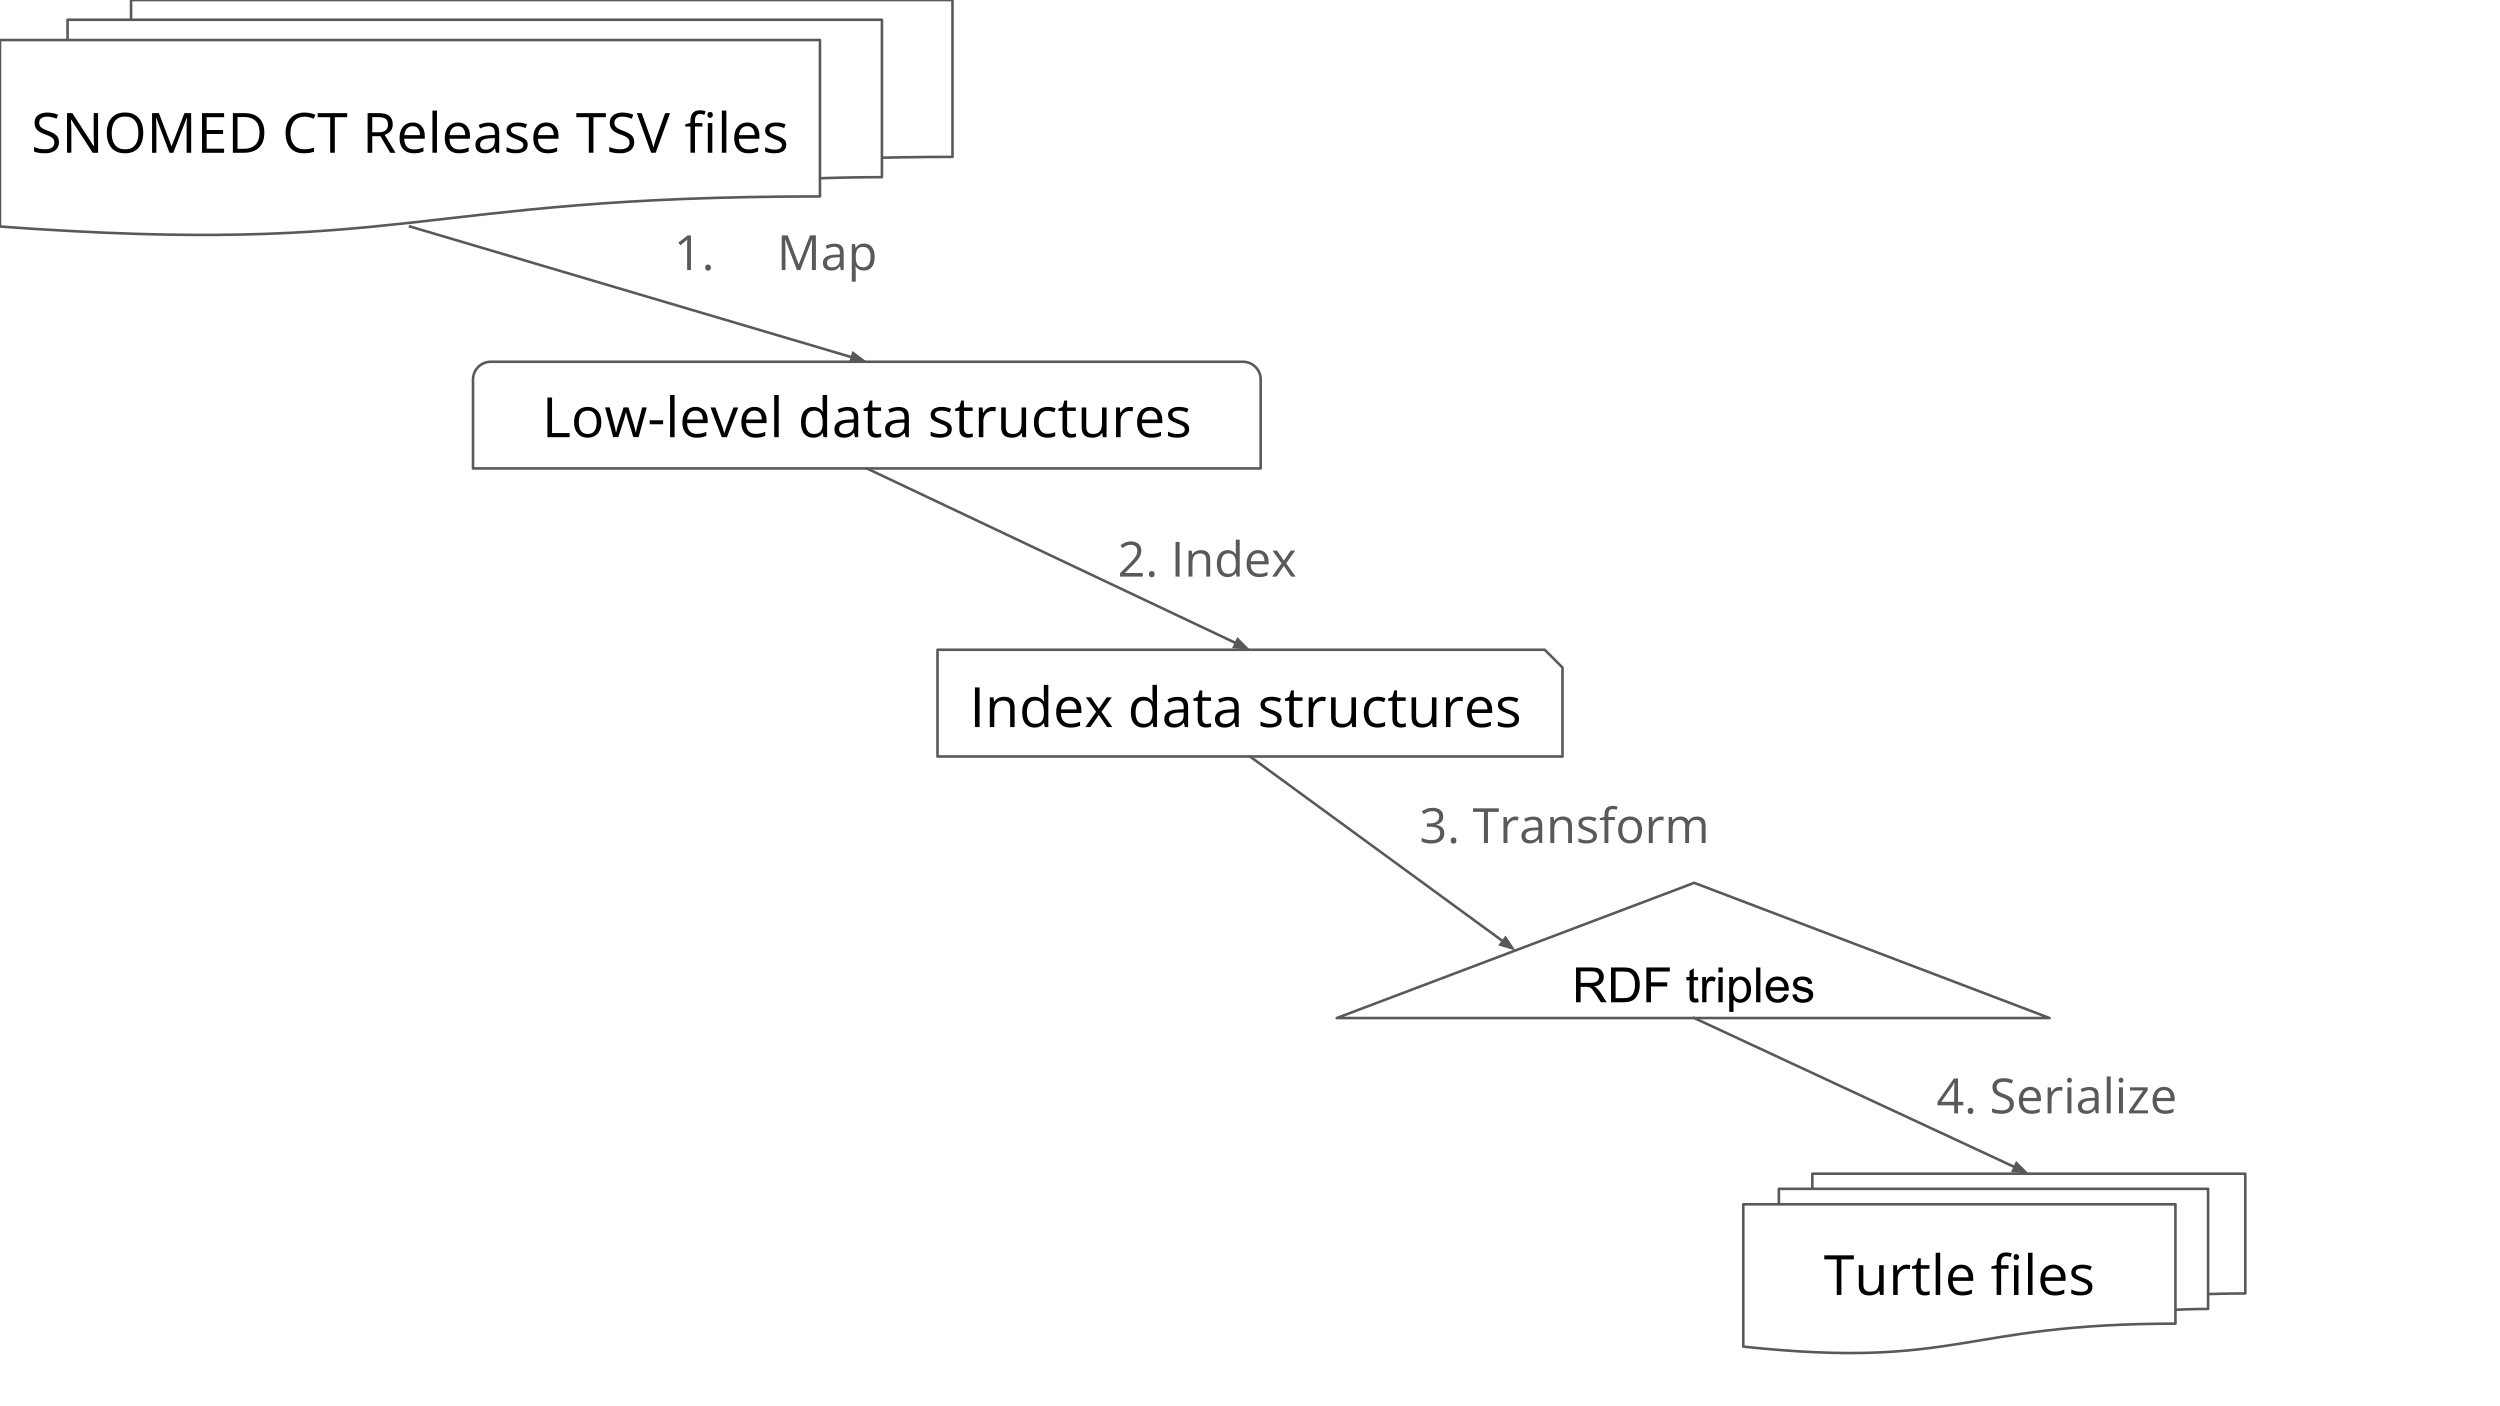 <svg version="1.1" viewBox="0.0 0.0 960.0 540.0" fill="none" stroke="none" stroke-linecap="square" stroke-miterlimit="10" xmlns:xlink="http://www.w3.org/1999/xlink" xmlns="http://www.w3.org/2000/svg"><rect x="0.0" y="0.0" width="960.0" height="540.0" fill="#808080" stroke="none"/><clipPath id="p.0"><path d="m0 0l960.0 0l0 540.0l-960.0 0l0 -540.0z" clip-rule="nonzero"/></clipPath><g clip-path="url(#p.0)"><path fill="#ffffff" d="m0 0l960.0 0l0 540.0l-960.0 0z" fill-rule="evenodd"/><path fill="#000000" fill-opacity="0.0" d="m0 15.382l314.87 0l0 60.05c-157.427 0 -157.427 23.104 -314.87 11.552zm25.941 0l0 -7.785l312.72 0l0 60.427c-11.887 0 -23.791 0.419 -23.791 0.419l0 -53.06zm24.384 -7.785l0 -7.597l315.429 0l0 60.239c-13.546 0 -27.093 0.314 -27.093 0.314l0 -52.956z" fill-rule="evenodd"/><path fill="#000000" fill-opacity="0.0" d="m0 15.382l314.87 0l0 60.05c-157.427 0 -157.427 23.104 -314.87 11.552zm25.941 0l0 -7.785l312.72 0l0 60.427c-11.887 0 -23.791 0.419 -23.791 0.419m-264.545 -60.846l0 -7.597l315.429 0l0 60.239c-13.546 0 -27.093 0.314 -27.093 0.314" fill-rule="evenodd"/><path fill="#000000" fill-opacity="0.0" d="m0 86.984c157.444 11.552 157.444 -11.552 314.87 -11.552l0 -6.99c0 0 11.904 -0.419 23.791 -0.419l0 -7.471c0 0 13.546 -0.314 27.093 -0.314l0 -60.239l-315.429 0l0 7.597l-24.384 0l0 7.785l-25.941 0z" fill-rule="evenodd"/><path stroke="#595959" stroke-width="1.0" stroke-linejoin="round" stroke-linecap="butt" d="m0 15.382l314.87 0l0 60.05c-157.427 0 -157.427 23.104 -314.87 11.552zm25.941 0l0 -7.785l312.72 0l0 60.427c-11.887 0 -23.791 0.419 -23.791 0.419m-264.545 -60.846l0 -7.597l315.429 0l0 60.239c-13.546 0 -27.093 0.314 -27.093 0.314" fill-rule="evenodd"/><path fill="#000000" d="m22.643 54.616q0 1.344 -0.672 2.297q-0.672 0.953 -1.875 1.453q-1.203 0.5 -2.844 0.5q-0.859 0 -1.641 -0.078q-0.766 -0.078 -1.422 -0.234q-0.641 -0.156 -1.125 -0.391l0 -1.703q0.781 0.328 1.906 0.609q1.125 0.266 2.359 0.266q1.141 0 1.922 -0.297q0.797 -0.312 1.203 -0.891q0.422 -0.578 0.422 -1.391q0 -0.781 -0.344 -1.297q-0.344 -0.531 -1.141 -0.969q-0.797 -0.438 -2.172 -0.922q-0.969 -0.344 -1.719 -0.75q-0.734 -0.422 -1.234 -0.938q-0.5 -0.516 -0.75 -1.203q-0.25 -0.688 -0.25 -1.578q0 -1.219 0.609 -2.078q0.625 -0.875 1.719 -1.328q1.109 -0.469 2.531 -0.469q1.219 0 2.25 0.234q1.047 0.219 1.906 0.609l-0.547 1.516q-0.828 -0.344 -1.75 -0.562q-0.922 -0.234 -1.906 -0.234q-0.969 0 -1.641 0.281q-0.672 0.281 -1.031 0.812q-0.359 0.516 -0.359 1.234q0 0.797 0.344 1.328q0.344 0.531 1.078 0.953q0.75 0.406 1.984 0.844q1.344 0.5 2.281 1.047q0.938 0.547 1.422 1.328q0.484 0.781 0.484 2.0zm15.008 4.047l-2.047 0l-8.297 -12.781l-0.078 0q0.031 0.5 0.062 1.156q0.047 0.656 0.078 1.391q0.031 0.719 0.031 1.484l0 8.75l-1.656 0l0 -15.219l2.031 0l8.266 12.734l0.078 0q-0.016 -0.359 -0.047 -1.031q-0.031 -0.672 -0.062 -1.438q-0.031 -0.781 -0.031 -1.453l0 -8.812l1.672 0l0 15.219zm17.355 -7.641q0 1.766 -0.453 3.219q-0.438 1.438 -1.328 2.469q-0.875 1.031 -2.172 1.594q-1.297 0.562 -3.016 0.562q-1.766 0 -3.094 -0.562q-1.312 -0.562 -2.188 -1.594q-0.859 -1.047 -1.297 -2.484q-0.438 -1.453 -0.438 -3.219q0 -2.328 0.766 -4.078q0.781 -1.766 2.344 -2.75q1.578 -0.984 3.938 -0.984q2.266 0 3.797 0.969q1.547 0.969 2.344 2.734q0.797 1.75 0.797 4.125zm-12.109 0q0 1.938 0.547 3.359q0.547 1.422 1.688 2.188q1.141 0.766 2.906 0.766q1.766 0 2.891 -0.766q1.141 -0.766 1.672 -2.188q0.547 -1.422 0.547 -3.359q0 -2.938 -1.234 -4.594q-1.234 -1.672 -3.844 -1.672q-1.766 0 -2.922 0.766q-1.141 0.766 -1.703 2.172q-0.547 1.391 -0.547 3.328zm22.199 7.641l-5.109 -13.469l-0.094 0q0.047 0.422 0.078 1.047q0.031 0.609 0.047 1.328q0.031 0.719 0.031 1.469l0 9.625l-1.656 0l0 -15.219l2.625 0l4.828 12.656l0.078 0l4.891 -12.656l2.594 0l0 15.219l-1.75 0l0 -9.75q0 -0.672 0.016 -1.344q0.031 -0.688 0.062 -1.297q0.031 -0.609 0.062 -1.062l-0.078 0l-5.172 13.453l-1.453 0zm20.964 0l-8.484 0l0 -15.219l8.484 0l0 1.562l-6.703 0l0 4.922l6.312 0l0 1.531l-6.312 0l0 5.641l6.703 0l0 1.562zm15.461 -7.766q0 2.578 -0.938 4.312q-0.938 1.719 -2.719 2.594q-1.766 0.859 -4.297 0.859l-4.141 0l0 -15.219l4.594 0q2.328 0 4.0 0.844q1.672 0.844 2.578 2.516q0.922 1.656 0.922 4.094zm-1.859 0.062q0 -2.047 -0.688 -3.375q-0.688 -1.328 -2.0 -1.984q-1.312 -0.656 -3.219 -0.656l-2.547 0l0 12.203l2.156 0q3.141 0 4.719 -1.547q1.578 -1.562 1.578 -4.641zm17.297 -6.172q-1.266 0 -2.266 0.438q-1.0 0.422 -1.703 1.25q-0.703 0.812 -1.078 1.969q-0.375 1.141 -0.375 2.594q0 1.922 0.594 3.328q0.594 1.406 1.781 2.188q1.203 0.766 3.0 0.766q1.016 0 1.906 -0.172q0.906 -0.172 1.766 -0.438l0 1.547q-0.844 0.312 -1.766 0.453q-0.906 0.156 -2.156 0.156q-2.328 0 -3.891 -0.953q-1.547 -0.969 -2.328 -2.719q-0.781 -1.766 -0.781 -4.172q0 -1.719 0.484 -3.141q0.484 -1.438 1.422 -2.484q0.938 -1.047 2.297 -1.609q1.359 -0.562 3.109 -0.562q1.156 0 2.219 0.234q1.078 0.219 1.953 0.641l-0.719 1.5q-0.719 -0.328 -1.594 -0.562q-0.859 -0.25 -1.875 -0.25zm11.606 13.875l-1.781 0l0 -13.656l-4.797 0l0 -1.562l11.344 0l0 1.562l-4.766 0l0 13.656zm16.725 -15.219q1.875 0 3.094 0.469q1.219 0.453 1.812 1.406q0.609 0.938 0.609 2.406q0 1.203 -0.438 2.016q-0.438 0.812 -1.141 1.312q-0.703 0.5 -1.5 0.766l4.172 6.844l-2.062 0l-3.734 -6.359l-3.156 0l0 6.359l-1.781 0l0 -15.219l4.125 0zm-0.109 1.531l-2.234 0l0 5.828l2.406 0q1.875 0 2.75 -0.75q0.875 -0.766 0.875 -2.234q0 -1.562 -0.938 -2.203q-0.922 -0.641 -2.859 -0.641zm13.288 2.062q1.453 0 2.5 0.656q1.047 0.641 1.594 1.797q0.547 1.156 0.547 2.719l0 1.062l-7.875 0q0.031 2.016 1.0 3.078q0.969 1.047 2.719 1.047q1.094 0 1.922 -0.203q0.828 -0.203 1.734 -0.578l0 1.516q-0.875 0.391 -1.719 0.562q-0.844 0.172 -2.0 0.172q-1.656 0 -2.875 -0.672q-1.219 -0.672 -1.906 -1.969q-0.672 -1.297 -0.672 -3.188q0 -1.844 0.609 -3.188q0.625 -1.359 1.75 -2.078q1.141 -0.734 2.672 -0.734zm-0.016 1.422q-1.391 0 -2.219 0.906q-0.812 0.906 -0.969 2.531l6.031 0q0 -1.031 -0.312 -1.797q-0.312 -0.781 -0.938 -1.203q-0.625 -0.438 -1.594 -0.438zm9.336 10.203l-1.734 0l0 -16.203l1.734 0l0 16.203zm8.04 -11.625q1.453 0 2.5 0.656q1.047 0.641 1.594 1.797q0.547 1.156 0.547 2.719l0 1.062l-7.875 0q0.031 2.016 1.0 3.078q0.969 1.047 2.719 1.047q1.094 0 1.922 -0.203q0.828 -0.203 1.734 -0.578l0 1.516q-0.875 0.391 -1.719 0.562q-0.844 0.172 -2.0 0.172q-1.656 0 -2.875 -0.672q-1.219 -0.672 -1.906 -1.969q-0.672 -1.297 -0.672 -3.188q0 -1.844 0.609 -3.188q0.625 -1.359 1.75 -2.078q1.141 -0.734 2.672 -0.734zm-0.016 1.422q-1.391 0 -2.219 0.906q-0.812 0.906 -0.969 2.531l6.031 0q0 -1.031 -0.312 -1.797q-0.312 -0.781 -0.938 -1.203q-0.625 -0.438 -1.594 -0.438zm11.867 -1.391q2.047 0 3.031 0.922q0.984 0.906 0.984 2.906l0 7.766l-1.25 0l-0.344 -1.688l-0.078 0q-0.484 0.625 -1.0 1.047q-0.516 0.422 -1.203 0.641q-0.688 0.203 -1.672 0.203q-1.047 0 -1.859 -0.359q-0.797 -0.359 -1.266 -1.094q-0.453 -0.75 -0.453 -1.891q0 -1.703 1.344 -2.609q1.359 -0.922 4.125 -1.016l1.969 -0.078l0 -0.703q0 -1.469 -0.641 -2.062q-0.625 -0.594 -1.781 -0.594q-0.891 0 -1.703 0.266q-0.812 0.25 -1.547 0.609l-0.531 -1.312q0.766 -0.391 1.766 -0.672q1.0 -0.281 2.109 -0.281zm2.312 5.969l-1.734 0.078q-2.141 0.078 -3.016 0.703q-0.875 0.609 -0.875 1.734q0 0.969 0.594 1.438q0.594 0.469 1.578 0.469q1.516 0 2.484 -0.844q0.969 -0.844 0.969 -2.531l0 -1.047zm12.648 2.5q0 1.094 -0.547 1.844q-0.547 0.734 -1.562 1.109q-1.016 0.375 -2.422 0.375q-1.188 0 -2.062 -0.188q-0.875 -0.188 -1.531 -0.531l0 -1.594q0.688 0.344 1.656 0.625q0.969 0.281 1.984 0.281q1.484 0 2.141 -0.469q0.672 -0.484 0.672 -1.312q0 -0.469 -0.266 -0.828q-0.266 -0.359 -0.891 -0.688q-0.625 -0.344 -1.734 -0.75q-1.094 -0.422 -1.891 -0.828q-0.797 -0.406 -1.234 -1.0q-0.422 -0.594 -0.422 -1.547q0 -1.453 1.172 -2.219q1.172 -0.781 3.078 -0.781q1.031 0 1.922 0.203q0.906 0.203 1.688 0.547l-0.578 1.391q-0.703 -0.312 -1.516 -0.516q-0.797 -0.203 -1.625 -0.203q-1.203 0 -1.844 0.391q-0.641 0.391 -0.641 1.078q0 0.531 0.297 0.875q0.297 0.344 0.953 0.656q0.656 0.297 1.734 0.703q1.062 0.391 1.844 0.812q0.781 0.422 1.203 1.031q0.422 0.594 0.422 1.531zm7.18 -8.5q1.453 0 2.5 0.656q1.047 0.641 1.594 1.797q0.547 1.156 0.547 2.719l0 1.062l-7.875 0q0.031 2.016 1.0 3.078q0.969 1.047 2.719 1.047q1.094 0 1.922 -0.203q0.828 -0.203 1.734 -0.578l0 1.516q-0.875 0.391 -1.719 0.562q-0.844 0.172 -2.0 0.172q-1.656 0 -2.875 -0.672q-1.219 -0.672 -1.906 -1.969q-0.672 -1.297 -0.672 -3.188q0 -1.844 0.609 -3.188q0.625 -1.359 1.75 -2.078q1.141 -0.734 2.672 -0.734zm-0.016 1.422q-1.391 0 -2.219 0.906q-0.812 0.906 -0.969 2.531l6.031 0q0 -1.031 -0.312 -1.797q-0.312 -0.781 -0.938 -1.203q-0.625 -0.438 -1.594 -0.438zm18.079 10.203l-1.781 0l0 -13.656l-4.797 0l0 -1.562l11.344 0l0 1.562l-4.766 0l0 13.656zm15.653 -4.047q0 1.344 -0.672 2.297q-0.672 0.953 -1.875 1.453q-1.203 0.5 -2.844 0.5q-0.859 0 -1.641 -0.078q-0.766 -0.078 -1.422 -0.234q-0.641 -0.156 -1.125 -0.391l0 -1.703q0.781 0.328 1.906 0.609q1.125 0.266 2.359 0.266q1.141 0 1.922 -0.297q0.797 -0.312 1.203 -0.891q0.422 -0.578 0.422 -1.391q0 -0.781 -0.344 -1.297q-0.344 -0.531 -1.141 -0.969q-0.797 -0.438 -2.172 -0.922q-0.969 -0.344 -1.719 -0.75q-0.734 -0.422 -1.234 -0.938q-0.5 -0.516 -0.75 -1.203q-0.25 -0.688 -0.25 -1.578q0 -1.219 0.609 -2.078q0.625 -0.875 1.719 -1.328q1.109 -0.469 2.531 -0.469q1.219 0 2.25 0.234q1.047 0.219 1.906 0.609l-0.547 1.516q-0.828 -0.344 -1.75 -0.562q-0.922 -0.234 -1.906 -0.234q-0.969 0 -1.641 0.281q-0.672 0.281 -1.031 0.812q-0.359 0.516 -0.359 1.234q0 0.797 0.344 1.328q0.344 0.531 1.078 0.953q0.75 0.406 1.984 0.844q1.344 0.5 2.281 1.047q0.938 0.547 1.422 1.328q0.484 0.781 0.484 2.0zm13.742 -11.172l-5.469 15.219l-1.781 0l-5.469 -15.219l1.859 0l3.562 10.016q0.219 0.609 0.391 1.172q0.172 0.547 0.297 1.062q0.141 0.5 0.25 0.984q0.094 -0.484 0.234 -1.0q0.141 -0.516 0.312 -1.062q0.172 -0.562 0.391 -1.188l3.547 -9.984l1.875 0zm12.443 5.156l-2.844 0l0 10.062l-1.734 0l0 -10.062l-2.016 0l0 -0.828l2.016 -0.578l0 -0.75q0 -1.438 0.422 -2.344q0.438 -0.906 1.25 -1.328q0.812 -0.422 1.984 -0.422q0.656 0 1.203 0.109q0.547 0.109 0.953 0.266l-0.438 1.359q-0.359 -0.109 -0.812 -0.203q-0.438 -0.109 -0.891 -0.109q-0.984 0 -1.469 0.641q-0.469 0.641 -0.469 2.0l0 0.844l2.844 0l0 1.344zm3.812 -1.344l0 11.406l-1.719 0l0 -11.406l1.719 0zm-0.844 -4.281q0.438 0 0.734 0.281q0.312 0.281 0.312 0.859q0 0.578 -0.312 0.859q-0.297 0.281 -0.734 0.281q-0.438 0 -0.734 -0.281q-0.297 -0.281 -0.297 -0.859q0 -0.578 0.297 -0.859q0.297 -0.281 0.734 -0.281zm6.247 15.688l-1.734 0l0 -16.203l1.734 0l0 16.203zm8.04 -11.625q1.453 0 2.5 0.656q1.047 0.641 1.594 1.797q0.547 1.156 0.547 2.719l0 1.062l-7.875 0q0.031 2.016 1.0 3.078q0.969 1.047 2.719 1.047q1.094 0 1.922 -0.203q0.828 -0.203 1.734 -0.578l0 1.516q-0.875 0.391 -1.719 0.562q-0.844 0.172 -2.0 0.172q-1.656 0 -2.875 -0.672q-1.219 -0.672 -1.906 -1.969q-0.672 -1.297 -0.672 -3.188q0 -1.844 0.609 -3.188q0.625 -1.359 1.75 -2.078q1.141 -0.734 2.672 -0.734zm-0.016 1.422q-1.391 0 -2.219 0.906q-0.812 0.906 -0.969 2.531l6.031 0q0 -1.031 -0.312 -1.797q-0.312 -0.781 -0.938 -1.203q-0.625 -0.438 -1.594 -0.438zm14.976 7.078q0 1.094 -0.547 1.844q-0.547 0.734 -1.562 1.109q-1.016 0.375 -2.422 0.375q-1.188 0 -2.062 -0.188q-0.875 -0.188 -1.531 -0.531l0 -1.594q0.688 0.344 1.656 0.625q0.969 0.281 1.984 0.281q1.484 0 2.141 -0.469q0.672 -0.484 0.672 -1.312q0 -0.469 -0.266 -0.828q-0.266 -0.359 -0.891 -0.688q-0.625 -0.344 -1.734 -0.75q-1.094 -0.422 -1.891 -0.828q-0.797 -0.406 -1.234 -1.0q-0.422 -0.594 -0.422 -1.547q0 -1.453 1.172 -2.219q1.172 -0.781 3.078 -0.781q1.031 0 1.922 0.203q0.906 0.203 1.688 0.547l-0.578 1.391q-0.703 -0.312 -1.516 -0.516q-0.797 -0.203 -1.625 -0.203q-1.203 0 -1.844 0.391q-0.641 0.391 -0.641 1.078q0 0.531 0.297 0.875q0.297 0.344 0.953 0.656q0.656 0.297 1.734 0.703q1.062 0.391 1.844 0.812q0.781 0.422 1.203 1.031q0.422 0.594 0.422 1.531z" fill-rule="nonzero"/><path fill="#000000" fill-opacity="0.0" d="m188.47 138.906l288.798 0c1.811 0 3.548 0.72 4.829 2c1.281 1.281 2 3.018 2 4.829l0 34.147c0 0.001 -0.001 0.003 -0.003 0.003l-302.454 -0.003l0 0c-0.001 0 -0.003 -0.001 -0.003 -0.003l0.003 -34.144l0 0c0 -3.772 3.058 -6.83 6.83 -6.83z" fill-rule="evenodd"/><path stroke="#595959" stroke-width="1.0" stroke-linejoin="round" stroke-linecap="butt" d="m188.47 138.906l288.798 0c1.811 0 3.548 0.72 4.829 2c1.281 1.281 2 3.018 2 4.829l0 34.147c0 0.001 -0.001 0.003 -0.003 0.003l-302.454 -0.003l0 0c-0.001 0 -0.003 -0.001 -0.003 -0.003l0.003 -34.144l0 0c0 -3.772 3.058 -6.83 6.83 -6.83z" fill-rule="evenodd"/><path fill="#000000" d="m210.206 167.874l0 -15.219l1.781 0l0 13.641l6.75 0l0 1.578l-8.531 0zm20.711 -5.734q0 1.406 -0.359 2.516q-0.359 1.109 -1.047 1.875q-0.688 0.75 -1.672 1.156q-0.969 0.391 -2.188 0.391q-1.156 0 -2.109 -0.391q-0.953 -0.406 -1.641 -1.156q-0.688 -0.766 -1.078 -1.875q-0.375 -1.109 -0.375 -2.516q0 -1.875 0.625 -3.188q0.641 -1.312 1.828 -2.0q1.188 -0.703 2.812 -0.703q1.562 0 2.734 0.703q1.172 0.688 1.812 2.016q0.656 1.312 0.656 3.172zm-8.672 0q0 1.375 0.359 2.391q0.359 1.016 1.125 1.562q0.766 0.547 1.953 0.547q1.188 0 1.953 -0.547q0.766 -0.547 1.125 -1.562q0.375 -1.016 0.375 -2.391q0 -1.359 -0.375 -2.344q-0.359 -1.0 -1.125 -1.547q-0.75 -0.547 -1.953 -0.547q-1.781 0 -2.609 1.188q-0.828 1.172 -0.828 3.25zm20.955 5.719l-2.031 -6.656q-0.125 -0.422 -0.25 -0.828q-0.125 -0.422 -0.219 -0.797q-0.094 -0.375 -0.172 -0.703q-0.078 -0.328 -0.141 -0.578l-0.062 0q-0.047 0.25 -0.125 0.578q-0.062 0.328 -0.172 0.719q-0.094 0.375 -0.219 0.797q-0.109 0.422 -0.25 0.844l-2.125 6.625l-1.953 0l-3.141 -11.422l1.797 0l1.641 6.297q0.172 0.625 0.312 1.234q0.156 0.609 0.266 1.156q0.109 0.531 0.156 0.922l0.094 0q0.062 -0.25 0.141 -0.609q0.078 -0.375 0.172 -0.781q0.094 -0.422 0.203 -0.828q0.125 -0.406 0.234 -0.781l2.109 -6.609l1.859 0l2.031 6.609q0.156 0.5 0.297 1.047q0.156 0.531 0.281 1.047q0.125 0.5 0.188 0.891l0.078 0q0.047 -0.359 0.156 -0.875q0.109 -0.516 0.266 -1.141q0.156 -0.625 0.312 -1.281l1.672 -6.297l1.766 0l-3.156 11.422l-2.016 0zm6.277 -4.938l0 -1.547l5.156 0l0 1.547l-5.156 0zm9.566 4.953l-1.734 0l0 -16.203l1.734 0l0 16.203zm8.04 -11.625q1.453 0 2.5 0.656q1.047 0.641 1.594 1.797q0.547 1.156 0.547 2.719l0 1.062l-7.875 0q0.031 2.016 1.0 3.078q0.969 1.047 2.719 1.047q1.094 0 1.922 -0.203q0.828 -0.203 1.734 -0.578l0 1.516q-0.875 0.391 -1.719 0.562q-0.844 0.172 -2.0 0.172q-1.656 0 -2.875 -0.672q-1.219 -0.672 -1.906 -1.969q-0.672 -1.297 -0.672 -3.188q0 -1.844 0.609 -3.188q0.625 -1.359 1.75 -2.078q1.141 -0.734 2.672 -0.734zm-0.016 1.422q-1.391 0 -2.219 0.906q-0.812 0.906 -0.969 2.531l6.031 0q0 -1.031 -0.312 -1.797q-0.312 -0.781 -0.938 -1.203q-0.625 -0.438 -1.594 -0.438zm10.101 10.203l-4.328 -11.406l1.859 0l2.5 6.891q0.266 0.719 0.531 1.578q0.281 0.844 0.375 1.359l0.078 0q0.125 -0.516 0.406 -1.375q0.297 -0.859 0.547 -1.562l2.5 -6.891l1.859 0l-4.344 11.406l-1.984 0zm12.544 -11.625q1.453 0 2.5 0.656q1.047 0.641 1.594 1.797q0.547 1.156 0.547 2.719l0 1.062l-7.875 0q0.031 2.016 1.0 3.078q0.969 1.047 2.719 1.047q1.094 0 1.922 -0.203q0.828 -0.203 1.734 -0.578l0 1.516q-0.875 0.391 -1.719 0.562q-0.844 0.172 -2.0 0.172q-1.656 0 -2.875 -0.672q-1.219 -0.672 -1.906 -1.969q-0.672 -1.297 -0.672 -3.188q0 -1.844 0.609 -3.188q0.625 -1.359 1.75 -2.078q1.141 -0.734 2.672 -0.734zm-0.016 1.422q-1.391 0 -2.219 0.906q-0.812 0.906 -0.969 2.531l6.031 0q0 -1.031 -0.312 -1.797q-0.312 -0.781 -0.938 -1.203q-0.625 -0.438 -1.594 -0.438zm9.336 10.203l-1.734 0l0 -16.203l1.734 0l0 16.203zm13.253 0.203q-2.172 0 -3.438 -1.469q-1.266 -1.484 -1.266 -4.406q0 -2.938 1.281 -4.438q1.297 -1.516 3.453 -1.516q0.906 0 1.578 0.25q0.672 0.234 1.156 0.641q0.5 0.391 0.828 0.906l0.125 0q-0.031 -0.328 -0.078 -0.891q-0.047 -0.562 -0.047 -0.906l0 -4.578l1.734 0l0 16.203l-1.391 0l-0.266 -1.625l-0.078 0q-0.312 0.516 -0.812 0.938q-0.5 0.406 -1.188 0.656q-0.672 0.234 -1.594 0.234zm0.266 -1.438q1.828 0 2.594 -1.031q0.766 -1.047 0.766 -3.094l0 -0.312q0 -2.188 -0.734 -3.344q-0.719 -1.172 -2.625 -1.172q-1.594 0 -2.391 1.234q-0.781 1.219 -0.781 3.328q0 2.109 0.781 3.25q0.781 1.141 2.391 1.141zm12.986 -10.359q2.047 0 3.031 0.922q0.984 0.906 0.984 2.906l0 7.766l-1.25 0l-0.344 -1.688l-0.078 0q-0.484 0.625 -1.0 1.047q-0.516 0.422 -1.203 0.641q-0.688 0.203 -1.672 0.203q-1.047 0 -1.859 -0.359q-0.797 -0.359 -1.266 -1.094q-0.453 -0.75 -0.453 -1.891q0 -1.703 1.344 -2.609q1.359 -0.922 4.125 -1.016l1.969 -0.078l0 -0.703q0 -1.469 -0.641 -2.062q-0.625 -0.594 -1.781 -0.594q-0.891 0 -1.703 0.266q-0.812 0.25 -1.547 0.609l-0.531 -1.312q0.766 -0.391 1.766 -0.672q1.0 -0.281 2.109 -0.281zm2.312 5.969l-1.734 0.078q-2.141 0.078 -3.016 0.703q-0.875 0.609 -0.875 1.734q0 0.969 0.594 1.438q0.594 0.469 1.578 0.469q1.516 0 2.484 -0.844q0.969 -0.844 0.969 -2.531l0 -1.047zm8.961 4.422q0.422 0 0.859 -0.078q0.453 -0.078 0.734 -0.172l0 1.344q-0.297 0.125 -0.844 0.219q-0.531 0.094 -1.031 0.094q-0.906 0 -1.656 -0.312q-0.734 -0.312 -1.188 -1.078q-0.438 -0.766 -0.438 -2.109l0 -6.766l-1.625 0l0 -0.844l1.641 -0.672l0.688 -2.484l1.047 0l0 2.656l3.344 0l0 1.344l-3.344 0l0 6.719q0 1.078 0.484 1.609q0.5 0.531 1.328 0.531zm8.18 -10.391q2.047 0 3.031 0.922q0.984 0.906 0.984 2.906l0 7.766l-1.25 0l-0.344 -1.688l-0.078 0q-0.484 0.625 -1.0 1.047q-0.516 0.422 -1.203 0.641q-0.688 0.203 -1.672 0.203q-1.047 0 -1.859 -0.359q-0.797 -0.359 -1.266 -1.094q-0.453 -0.75 -0.453 -1.891q0 -1.703 1.344 -2.609q1.359 -0.922 4.125 -1.016l1.969 -0.078l0 -0.703q0 -1.469 -0.641 -2.062q-0.625 -0.594 -1.781 -0.594q-0.891 0 -1.703 0.266q-0.812 0.25 -1.547 0.609l-0.531 -1.312q0.766 -0.391 1.766 -0.672q1.0 -0.281 2.109 -0.281zm2.312 5.969l-1.734 0.078q-2.141 0.078 -3.016 0.703q-0.875 0.609 -0.875 1.734q0 0.969 0.594 1.438q0.594 0.469 1.578 0.469q1.516 0 2.484 -0.844q0.969 -0.844 0.969 -2.531l0 -1.047zm18.188 2.5q0 1.094 -0.547 1.844q-0.547 0.734 -1.562 1.109q-1.016 0.375 -2.422 0.375q-1.188 0 -2.062 -0.188q-0.875 -0.188 -1.531 -0.531l0 -1.594q0.688 0.344 1.656 0.625q0.969 0.281 1.984 0.281q1.484 0 2.141 -0.469q0.672 -0.484 0.672 -1.312q0 -0.469 -0.266 -0.828q-0.266 -0.359 -0.891 -0.688q-0.625 -0.344 -1.734 -0.75q-1.094 -0.422 -1.891 -0.828q-0.797 -0.406 -1.234 -1.0q-0.422 -0.594 -0.422 -1.547q0 -1.453 1.172 -2.219q1.172 -0.781 3.078 -0.781q1.031 0 1.922 0.203q0.906 0.203 1.688 0.547l-0.578 1.391q-0.703 -0.312 -1.516 -0.516q-0.797 -0.203 -1.625 -0.203q-1.203 0 -1.844 0.391q-0.641 0.391 -0.641 1.078q0 0.531 0.297 0.875q0.297 0.344 0.953 0.656q0.656 0.297 1.734 0.703q1.062 0.391 1.844 0.812q0.781 0.422 1.203 1.031q0.422 0.594 0.422 1.531zm6.477 1.922q0.422 0 0.859 -0.078q0.453 -0.078 0.734 -0.172l0 1.344q-0.297 0.125 -0.844 0.219q-0.531 0.094 -1.031 0.094q-0.906 0 -1.656 -0.312q-0.734 -0.312 -1.188 -1.078q-0.438 -0.766 -0.438 -2.109l0 -6.766l-1.625 0l0 -0.844l1.641 -0.672l0.688 -2.484l1.047 0l0 2.656l3.344 0l0 1.344l-3.344 0l0 6.719q0 1.078 0.484 1.609q0.5 0.531 1.328 0.531zm9.102 -10.422q0.344 0 0.719 0.047q0.375 0.031 0.656 0.094l-0.219 1.594q-0.281 -0.062 -0.625 -0.109q-0.344 -0.047 -0.641 -0.047q-0.688 0 -1.297 0.281q-0.609 0.281 -1.078 0.797q-0.453 0.516 -0.719 1.234q-0.25 0.719 -0.25 1.609l0 6.125l-1.734 0l0 -11.406l1.438 0l0.188 2.094l0.062 0q0.359 -0.641 0.859 -1.156q0.5 -0.531 1.156 -0.844q0.672 -0.312 1.484 -0.312zm12.951 0.219l0 11.406l-1.422 0l-0.25 -1.609l-0.094 0q-0.344 0.594 -0.906 1.0q-0.562 0.406 -1.266 0.609q-0.703 0.203 -1.5 0.203q-1.359 0 -2.281 -0.438q-0.906 -0.438 -1.375 -1.344q-0.453 -0.922 -0.453 -2.359l0 -7.469l1.75 0l0 7.344q0 1.422 0.641 2.125q0.641 0.703 1.969 0.703q1.266 0 2.016 -0.469q0.766 -0.484 1.094 -1.406q0.344 -0.938 0.344 -2.297l0 -6.0l1.734 0zm8.221 11.609q-1.531 0 -2.719 -0.625q-1.172 -0.641 -1.828 -1.938q-0.656 -1.312 -0.656 -3.281q0 -2.078 0.688 -3.391q0.703 -1.328 1.922 -1.953q1.219 -0.641 2.766 -0.641q0.859 0 1.656 0.172q0.797 0.172 1.297 0.438l-0.516 1.438q-0.516 -0.203 -1.203 -0.359q-0.688 -0.172 -1.281 -0.172q-1.188 0 -1.969 0.516q-0.781 0.5 -1.172 1.5q-0.391 0.984 -0.391 2.422q0 1.391 0.375 2.375q0.375 0.969 1.125 1.484q0.766 0.516 1.906 0.516q0.906 0 1.625 -0.188q0.734 -0.188 1.328 -0.453l0 1.547q-0.578 0.281 -1.281 0.438q-0.703 0.156 -1.672 0.156zm9.341 -1.406q0.422 0 0.859 -0.078q0.453 -0.078 0.734 -0.172l0 1.344q-0.297 0.125 -0.844 0.219q-0.531 0.094 -1.031 0.094q-0.906 0 -1.656 -0.312q-0.734 -0.312 -1.188 -1.078q-0.438 -0.766 -0.438 -2.109l0 -6.766l-1.625 0l0 -0.844l1.641 -0.672l0.688 -2.484l1.047 0l0 2.656l3.344 0l0 1.344l-3.344 0l0 6.719q0 1.078 0.484 1.609q0.5 0.531 1.328 0.531zm13.337 -10.203l0 11.406l-1.422 0l-0.25 -1.609l-0.094 0q-0.344 0.594 -0.906 1.0q-0.562 0.406 -1.266 0.609q-0.703 0.203 -1.5 0.203q-1.359 0 -2.281 -0.438q-0.906 -0.438 -1.375 -1.344q-0.453 -0.922 -0.453 -2.359l0 -7.469l1.75 0l0 7.344q0 1.422 0.641 2.125q0.641 0.703 1.969 0.703q1.266 0 2.016 -0.469q0.766 -0.484 1.094 -1.406q0.344 -0.938 0.344 -2.297l0 -6.0l1.734 0zm8.846 -0.219q0.344 0 0.719 0.047q0.375 0.031 0.656 0.094l-0.219 1.594q-0.281 -0.062 -0.625 -0.109q-0.344 -0.047 -0.641 -0.047q-0.688 0 -1.297 0.281q-0.609 0.281 -1.078 0.797q-0.453 0.516 -0.719 1.234q-0.25 0.719 -0.25 1.609l0 6.125l-1.734 0l0 -11.406l1.438 0l0.188 2.094l0.062 0q0.359 -0.641 0.859 -1.156q0.5 -0.531 1.156 -0.844q0.672 -0.312 1.484 -0.312zm7.92 0q1.453 0 2.5 0.656q1.047 0.641 1.594 1.797q0.547 1.156 0.547 2.719l0 1.062l-7.875 0q0.031 2.016 1.0 3.078q0.969 1.047 2.719 1.047q1.094 0 1.922 -0.203q0.828 -0.203 1.734 -0.578l0 1.516q-0.875 0.391 -1.719 0.562q-0.844 0.172 -2.0 0.172q-1.656 0 -2.875 -0.672q-1.219 -0.672 -1.906 -1.969q-0.672 -1.297 -0.672 -3.188q0 -1.844 0.609 -3.188q0.625 -1.359 1.75 -2.078q1.141 -0.734 2.672 -0.734zm-0.016 1.422q-1.391 0 -2.219 0.906q-0.812 0.906 -0.969 2.531l6.031 0q0 -1.031 -0.312 -1.797q-0.312 -0.781 -0.938 -1.203q-0.625 -0.438 -1.594 -0.438zm14.976 7.078q0 1.094 -0.547 1.844q-0.547 0.734 -1.562 1.109q-1.016 0.375 -2.422 0.375q-1.188 0 -2.062 -0.188q-0.875 -0.188 -1.531 -0.531l0 -1.594q0.688 0.344 1.656 0.625q0.969 0.281 1.984 0.281q1.484 0 2.141 -0.469q0.672 -0.484 0.672 -1.312q0 -0.469 -0.266 -0.828q-0.266 -0.359 -0.891 -0.688q-0.625 -0.344 -1.734 -0.75q-1.094 -0.422 -1.891 -0.828q-0.797 -0.406 -1.234 -1.0q-0.422 -0.594 -0.422 -1.547q0 -1.453 1.172 -2.219q1.172 -0.781 3.078 -0.781q1.031 0 1.922 0.203q0.906 0.203 1.688 0.547l-0.578 1.391q-0.703 -0.312 -1.516 -0.516q-0.797 -0.203 -1.625 -0.203q-1.203 0 -1.844 0.391q-0.641 0.391 -0.641 1.078q0 0.531 0.297 0.875q0.297 0.344 0.953 0.656q0.656 0.297 1.734 0.703q1.062 0.391 1.844 0.812q0.781 0.422 1.203 1.031q0.422 0.594 0.422 1.531z" fill-rule="nonzero"/><path fill="#000000" fill-opacity="0.0" d="m157.444 86.984l175.433 51.906" fill-rule="evenodd"/><path stroke="#595959" stroke-width="1.0" stroke-linejoin="round" stroke-linecap="butt" d="m157.444 86.984l169.68 50.203" fill-rule="evenodd"/><path fill="#595959" stroke="#595959" stroke-width="1.0" stroke-linecap="butt" d="m326.655 138.771l4.82 -0.296l-3.883 -2.871z" fill-rule="evenodd"/><path fill="#000000" fill-opacity="0.0" d="m234.247 82.192l118.772 0l0 29.575l-118.772 0z" fill-rule="evenodd"/><path fill="#595959" d="m265.331 103.699l-1.469 0l0 -9.438q0 -0.531 0 -0.922q0 -0.391 0.016 -0.703q0.016 -0.328 0.047 -0.672q-0.281 0.297 -0.531 0.5q-0.25 0.203 -0.609 0.5l-1.516 1.219l-0.797 -1.031l3.609 -2.766l1.25 0l0 13.312zm5.48 -0.953q0 -0.625 0.312 -0.891q0.312 -0.281 0.766 -0.281q0.453 0 0.766 0.281q0.328 0.266 0.328 0.891q0 0.641 -0.328 0.922q-0.312 0.281 -0.766 0.281q-0.453 0 -0.766 -0.281q-0.312 -0.281 -0.312 -0.922z" fill-rule="nonzero"/><path fill="#595959" d="m306.024 103.699l-4.469 -11.781l-0.062 0q0.031 0.359 0.047 0.906q0.031 0.531 0.047 1.172q0.031 0.625 0.031 1.281l0 8.422l-1.438 0l0 -13.312l2.297 0l4.203 11.078l0.078 0l4.281 -11.078l2.266 0l0 13.312l-1.531 0l0 -8.531q0 -0.594 0.016 -1.188q0.031 -0.594 0.047 -1.125q0.031 -0.531 0.062 -0.922l-0.078 0l-4.516 11.766l-1.281 0zm14.436 -10.141q1.781 0 2.641 0.797q0.875 0.797 0.875 2.562l0 6.781l-1.094 0l-0.297 -1.469l-0.078 0q-0.422 0.547 -0.875 0.922q-0.453 0.359 -1.047 0.547q-0.594 0.188 -1.469 0.188q-0.906 0 -1.609 -0.312q-0.703 -0.328 -1.109 -0.969q-0.406 -0.656 -0.406 -1.641q0 -1.5 1.172 -2.297q1.188 -0.812 3.609 -0.875l1.734 -0.078l0 -0.609q0 -1.297 -0.562 -1.812q-0.547 -0.516 -1.562 -0.516q-0.781 0 -1.5 0.234q-0.703 0.219 -1.344 0.531l-0.469 -1.156q0.672 -0.344 1.547 -0.578q0.875 -0.25 1.844 -0.25zm2.016 5.219l-1.516 0.062q-1.859 0.078 -2.625 0.625q-0.766 0.531 -0.766 1.516q0 0.844 0.516 1.266q0.516 0.406 1.375 0.406q1.328 0 2.172 -0.734q0.844 -0.734 0.844 -2.219l0 -0.922zm9.304 -5.25q1.875 0 2.984 1.297q1.109 1.281 1.109 3.859q0 1.703 -0.516 2.859q-0.5 1.156 -1.438 1.75q-0.922 0.594 -2.172 0.594q-0.797 0 -1.406 -0.203q-0.594 -0.219 -1.031 -0.578q-0.422 -0.359 -0.703 -0.766l-0.109 0q0.031 0.344 0.062 0.844q0.047 0.5 0.047 0.875l0 4.109l-1.516 0l0 -14.453l1.25 0l0.203 1.469l0.062 0q0.297 -0.453 0.719 -0.828q0.422 -0.375 1.016 -0.594q0.609 -0.234 1.438 -0.234zm-0.266 1.281q-1.031 0 -1.672 0.406q-0.625 0.391 -0.922 1.188q-0.281 0.797 -0.312 2.0l0 0.297q0 1.266 0.281 2.141q0.281 0.875 0.922 1.328q0.641 0.453 1.734 0.453q0.922 0 1.531 -0.5q0.625 -0.5 0.922 -1.391q0.312 -0.906 0.312 -2.062q0 -1.781 -0.688 -2.812q-0.688 -1.047 -2.109 -1.047z" fill-rule="nonzero"/><path fill="#000000" fill-opacity="0.0" d="m360.0 249.512l233.17 0l6.83 6.83l0 34.147l-240.0 0z" fill-rule="evenodd"/><path stroke="#595959" stroke-width="1.0" stroke-linejoin="round" stroke-linecap="butt" d="m360.0 249.512l233.17 0l6.83 6.83l0 34.147l-240.0 0z" fill-rule="evenodd"/><path fill="#000000" d="m374.381 279.187l0 -15.219l1.781 0l0 15.219l-1.781 0zm11.113 -11.625q2.031 0 3.062 1.0q1.047 0.984 1.047 3.188l0 7.438l-1.703 0l0 -7.328q0 -1.422 -0.656 -2.125q-0.656 -0.719 -2.0 -0.719q-1.891 0 -2.672 1.078q-0.766 1.078 -0.766 3.109l0 5.984l-1.719 0l0 -11.406l1.391 0l0.266 1.641l0.094 0q0.359 -0.609 0.922 -1.016q0.562 -0.406 1.25 -0.625q0.703 -0.219 1.484 -0.219zm11.736 11.828q-2.172 0 -3.438 -1.469q-1.266 -1.484 -1.266 -4.406q0 -2.938 1.281 -4.438q1.297 -1.516 3.453 -1.516q0.906 0 1.578 0.25q0.672 0.234 1.156 0.641q0.5 0.391 0.828 0.906l0.125 0q-0.031 -0.328 -0.078 -0.891q-0.047 -0.562 -0.047 -0.906l0 -4.578l1.734 0l0 16.203l-1.391 0l-0.266 -1.625l-0.078 0q-0.312 0.516 -0.812 0.938q-0.5 0.406 -1.188 0.656q-0.672 0.234 -1.594 0.234zm0.266 -1.438q1.828 0 2.594 -1.031q0.766 -1.047 0.766 -3.094l0 -0.312q0 -2.188 -0.734 -3.344q-0.719 -1.172 -2.625 -1.172q-1.594 0 -2.391 1.234q-0.781 1.219 -0.781 3.328q0 2.109 0.781 3.25q0.781 1.141 2.391 1.141zm13.111 -10.391q1.453 0 2.5 0.656q1.047 0.641 1.594 1.797q0.547 1.156 0.547 2.719l0 1.062l-7.875 0q0.031 2.016 1.0 3.078q0.969 1.047 2.719 1.047q1.094 0 1.922 -0.203q0.828 -0.203 1.734 -0.578l0 1.516q-0.875 0.391 -1.719 0.562q-0.844 0.172 -2.0 0.172q-1.656 0 -2.875 -0.672q-1.219 -0.672 -1.906 -1.969q-0.672 -1.297 -0.672 -3.188q0 -1.844 0.609 -3.188q0.625 -1.359 1.75 -2.078q1.141 -0.734 2.672 -0.734zm-0.016 1.422q-1.391 0 -2.219 0.906q-0.812 0.906 -0.969 2.531l6.031 0q0 -1.031 -0.312 -1.797q-0.312 -0.781 -0.938 -1.203q-0.625 -0.438 -1.594 -0.438zm10.32 4.359l-3.953 -5.562l1.984 0l3.0 4.391l3.0 -4.391l1.969 0l-3.953 5.562l4.156 5.844l-1.969 0l-3.203 -4.656l-3.219 4.656l-1.953 0l4.141 -5.844zm18.048 6.047q-2.172 0 -3.438 -1.469q-1.266 -1.484 -1.266 -4.406q0 -2.938 1.281 -4.438q1.297 -1.516 3.453 -1.516q0.906 0 1.578 0.25q0.672 0.234 1.156 0.641q0.5 0.391 0.828 0.906l0.125 0q-0.031 -0.328 -0.078 -0.891q-0.047 -0.562 -0.047 -0.906l0 -4.578l1.734 0l0 16.203l-1.391 0l-0.266 -1.625l-0.078 0q-0.312 0.516 -0.812 0.938q-0.5 0.406 -1.188 0.656q-0.672 0.234 -1.594 0.234zm0.266 -1.438q1.828 0 2.594 -1.031q0.766 -1.047 0.766 -3.094l0 -0.312q0 -2.188 -0.734 -3.344q-0.719 -1.172 -2.625 -1.172q-1.594 0 -2.391 1.234q-0.781 1.219 -0.781 3.328q0 2.109 0.781 3.25q0.781 1.141 2.391 1.141zm12.986 -10.359q2.047 0 3.031 0.922q0.984 0.906 0.984 2.906l0 7.766l-1.25 0l-0.344 -1.688l-0.078 0q-0.484 0.625 -1.0 1.047q-0.516 0.422 -1.203 0.641q-0.688 0.203 -1.672 0.203q-1.047 0 -1.859 -0.359q-0.797 -0.359 -1.266 -1.094q-0.453 -0.75 -0.453 -1.891q0 -1.703 1.344 -2.609q1.359 -0.922 4.125 -1.016l1.969 -0.078l0 -0.703q0 -1.469 -0.641 -2.062q-0.625 -0.594 -1.781 -0.594q-0.891 0 -1.703 0.266q-0.812 0.25 -1.547 0.609l-0.531 -1.312q0.766 -0.391 1.766 -0.672q1.0 -0.281 2.109 -0.281zm2.312 5.969l-1.734 0.078q-2.141 0.078 -3.016 0.703q-0.875 0.609 -0.875 1.734q0 0.969 0.594 1.438q0.594 0.469 1.578 0.469q1.516 0 2.484 -0.844q0.969 -0.844 0.969 -2.531l0 -1.047zm8.961 4.422q0.422 0 0.859 -0.078q0.453 -0.078 0.734 -0.172l0 1.344q-0.297 0.125 -0.844 0.219q-0.531 0.094 -1.031 0.094q-0.906 0 -1.656 -0.312q-0.734 -0.312 -1.188 -1.078q-0.438 -0.766 -0.438 -2.109l0 -6.766l-1.625 0l0 -0.844l1.641 -0.672l0.688 -2.484l1.047 0l0 2.656l3.344 0l0 1.344l-3.344 0l0 6.719q0 1.078 0.484 1.609q0.5 0.531 1.328 0.531zm8.18 -10.391q2.047 0 3.031 0.922q0.984 0.906 0.984 2.906l0 7.766l-1.25 0l-0.344 -1.688l-0.078 0q-0.484 0.625 -1.0 1.047q-0.516 0.422 -1.203 0.641q-0.688 0.203 -1.672 0.203q-1.047 0 -1.859 -0.359q-0.797 -0.359 -1.266 -1.094q-0.453 -0.75 -0.453 -1.891q0 -1.703 1.344 -2.609q1.359 -0.922 4.125 -1.016l1.969 -0.078l0 -0.703q0 -1.469 -0.641 -2.062q-0.625 -0.594 -1.781 -0.594q-0.891 0 -1.703 0.266q-0.812 0.25 -1.547 0.609l-0.531 -1.312q0.766 -0.391 1.766 -0.672q1.0 -0.281 2.109 -0.281zm2.312 5.969l-1.734 0.078q-2.141 0.078 -3.016 0.703q-0.875 0.609 -0.875 1.734q0 0.969 0.594 1.438q0.594 0.469 1.578 0.469q1.516 0 2.484 -0.844q0.969 -0.844 0.969 -2.531l0 -1.047zm18.188 2.5q0 1.094 -0.547 1.844q-0.547 0.734 -1.562 1.109q-1.016 0.375 -2.422 0.375q-1.188 0 -2.062 -0.188q-0.875 -0.188 -1.531 -0.531l0 -1.594q0.688 0.344 1.656 0.625q0.969 0.281 1.984 0.281q1.484 0 2.141 -0.469q0.672 -0.484 0.672 -1.312q0 -0.469 -0.266 -0.828q-0.266 -0.359 -0.891 -0.688q-0.625 -0.344 -1.734 -0.75q-1.094 -0.422 -1.891 -0.828q-0.797 -0.406 -1.234 -1.0q-0.422 -0.594 -0.422 -1.547q0 -1.453 1.172 -2.219q1.172 -0.781 3.078 -0.781q1.031 0 1.922 0.203q0.906 0.203 1.688 0.547l-0.578 1.391q-0.703 -0.312 -1.516 -0.516q-0.797 -0.203 -1.625 -0.203q-1.203 0 -1.844 0.391q-0.641 0.391 -0.641 1.078q0 0.531 0.297 0.875q0.297 0.344 0.953 0.656q0.656 0.297 1.734 0.703q1.062 0.391 1.844 0.812q0.781 0.422 1.203 1.031q0.422 0.594 0.422 1.531zm6.477 1.922q0.422 0 0.859 -0.078q0.453 -0.078 0.734 -0.172l0 1.344q-0.297 0.125 -0.844 0.219q-0.531 0.094 -1.031 0.094q-0.906 0 -1.656 -0.312q-0.734 -0.312 -1.188 -1.078q-0.438 -0.766 -0.438 -2.109l0 -6.766l-1.625 0l0 -0.844l1.641 -0.672l0.688 -2.484l1.047 0l0 2.656l3.344 0l0 1.344l-3.344 0l0 6.719q0 1.078 0.484 1.609q0.5 0.531 1.328 0.531zm9.102 -10.422q0.344 0 0.719 0.047q0.375 0.031 0.656 0.094l-0.219 1.594q-0.281 -0.062 -0.625 -0.109q-0.344 -0.047 -0.641 -0.047q-0.688 0 -1.297 0.281q-0.609 0.281 -1.078 0.797q-0.453 0.516 -0.719 1.234q-0.25 0.719 -0.25 1.609l0 6.125l-1.734 0l0 -11.406l1.438 0l0.188 2.094l0.062 0q0.359 -0.641 0.859 -1.156q0.5 -0.531 1.156 -0.844q0.672 -0.312 1.484 -0.312zm12.951 0.219l0 11.406l-1.422 0l-0.25 -1.609l-0.094 0q-0.344 0.594 -0.906 1.0q-0.562 0.406 -1.266 0.609q-0.703 0.203 -1.5 0.203q-1.359 0 -2.281 -0.438q-0.906 -0.438 -1.375 -1.344q-0.453 -0.922 -0.453 -2.359l0 -7.469l1.75 0l0 7.344q0 1.422 0.641 2.125q0.641 0.703 1.969 0.703q1.266 0 2.016 -0.469q0.766 -0.484 1.094 -1.406q0.344 -0.938 0.344 -2.297l0 -6.0l1.734 0zm8.221 11.609q-1.531 0 -2.719 -0.625q-1.172 -0.641 -1.828 -1.938q-0.656 -1.312 -0.656 -3.281q0 -2.078 0.688 -3.391q0.703 -1.328 1.922 -1.953q1.219 -0.641 2.766 -0.641q0.859 0 1.656 0.172q0.797 0.172 1.297 0.438l-0.516 1.438q-0.516 -0.203 -1.203 -0.359q-0.688 -0.172 -1.281 -0.172q-1.188 0 -1.969 0.516q-0.781 0.5 -1.172 1.5q-0.391 0.984 -0.391 2.422q0 1.391 0.375 2.375q0.375 0.969 1.125 1.484q0.766 0.516 1.906 0.516q0.906 0 1.625 -0.188q0.734 -0.188 1.328 -0.453l0 1.547q-0.578 0.281 -1.281 0.438q-0.703 0.156 -1.672 0.156zm9.341 -1.406q0.422 0 0.859 -0.078q0.453 -0.078 0.734 -0.172l0 1.344q-0.297 0.125 -0.844 0.219q-0.531 0.094 -1.031 0.094q-0.906 0 -1.656 -0.312q-0.734 -0.312 -1.188 -1.078q-0.438 -0.766 -0.438 -2.109l0 -6.766l-1.625 0l0 -0.844l1.641 -0.672l0.688 -2.484l1.047 0l0 2.656l3.344 0l0 1.344l-3.344 0l0 6.719q0 1.078 0.484 1.609q0.5 0.531 1.328 0.531zm13.337 -10.203l0 11.406l-1.422 0l-0.25 -1.609l-0.094 0q-0.344 0.594 -0.906 1.0q-0.562 0.406 -1.266 0.609q-0.703 0.203 -1.5 0.203q-1.359 0 -2.281 -0.438q-0.906 -0.438 -1.375 -1.344q-0.453 -0.922 -0.453 -2.359l0 -7.469l1.75 0l0 7.344q0 1.422 0.641 2.125q0.641 0.703 1.969 0.703q1.266 0 2.016 -0.469q0.766 -0.484 1.094 -1.406q0.344 -0.938 0.344 -2.297l0 -6.0l1.734 0zm8.846 -0.219q0.344 0 0.719 0.047q0.375 0.031 0.656 0.094l-0.219 1.594q-0.281 -0.062 -0.625 -0.109q-0.344 -0.047 -0.641 -0.047q-0.688 0 -1.297 0.281q-0.609 0.281 -1.078 0.797q-0.453 0.516 -0.719 1.234q-0.25 0.719 -0.25 1.609l0 6.125l-1.734 0l0 -11.406l1.438 0l0.188 2.094l0.062 0q0.359 -0.641 0.859 -1.156q0.5 -0.531 1.156 -0.844q0.672 -0.312 1.484 -0.312zm7.92 0q1.453 0 2.5 0.656q1.047 0.641 1.594 1.797q0.547 1.156 0.547 2.719l0 1.062l-7.875 0q0.031 2.016 1.0 3.078q0.969 1.047 2.719 1.047q1.094 0 1.922 -0.203q0.828 -0.203 1.734 -0.578l0 1.516q-0.875 0.391 -1.719 0.562q-0.844 0.172 -2.0 0.172q-1.656 0 -2.875 -0.672q-1.219 -0.672 -1.906 -1.969q-0.672 -1.297 -0.672 -3.188q0 -1.844 0.609 -3.188q0.625 -1.359 1.75 -2.078q1.141 -0.734 2.672 -0.734zm-0.016 1.422q-1.391 0 -2.219 0.906q-0.812 0.906 -0.969 2.531l6.031 0q0 -1.031 -0.312 -1.797q-0.312 -0.781 -0.938 -1.203q-0.625 -0.438 -1.594 -0.438zm14.976 7.078q0 1.094 -0.547 1.844q-0.547 0.734 -1.562 1.109q-1.016 0.375 -2.422 0.375q-1.188 0 -2.062 -0.188q-0.875 -0.188 -1.531 -0.531l0 -1.594q0.688 0.344 1.656 0.625q0.969 0.281 1.984 0.281q1.484 0 2.141 -0.469q0.672 -0.484 0.672 -1.312q0 -0.469 -0.266 -0.828q-0.266 -0.359 -0.891 -0.688q-0.625 -0.344 -1.734 -0.75q-1.094 -0.422 -1.891 -0.828q-0.797 -0.406 -1.234 -1.0q-0.422 -0.594 -0.422 -1.547q0 -1.453 1.172 -2.219q1.172 -0.781 3.078 -0.781q1.031 0 1.922 0.203q0.906 0.203 1.688 0.547l-0.578 1.391q-0.703 -0.312 -1.516 -0.516q-0.797 -0.203 -1.625 -0.203q-1.203 0 -1.844 0.391q-0.641 0.391 -0.641 1.078q0 0.531 0.297 0.875q0.297 0.344 0.953 0.656q0.656 0.297 1.734 0.703q1.062 0.391 1.844 0.812q0.781 0.422 1.203 1.031q0.422 0.594 0.422 1.531z" fill-rule="nonzero"/><path fill="#000000" fill-opacity="0.0" d="m332.869 179.882l147.118 69.638" fill-rule="evenodd"/><path stroke="#595959" stroke-width="1.0" stroke-linejoin="round" stroke-linecap="butt" d="m332.869 179.882l141.695 67.071" fill-rule="evenodd"/><path fill="#595959" stroke="#595959" stroke-width="1.0" stroke-linecap="butt" d="m473.857 248.446l4.808 0.449l-3.395 -3.434z" fill-rule="evenodd"/><path fill="#000000" fill-opacity="0.0" d="m365.753 199.909l147.559 0l0 29.575l-147.559 0z" fill-rule="evenodd"/><path fill="#595959" d="m438.812 221.417l-8.719 0l0 -1.266l3.562 -3.609q0.984 -1.016 1.656 -1.797q0.688 -0.781 1.047 -1.531q0.359 -0.766 0.359 -1.688q0 -1.125 -0.672 -1.719q-0.672 -0.594 -1.766 -0.594q-0.953 0 -1.703 0.328q-0.734 0.328 -1.5 0.922l-0.812 -1.016q0.531 -0.453 1.156 -0.797q0.625 -0.344 1.328 -0.547q0.719 -0.203 1.531 -0.203q1.234 0 2.125 0.438q0.891 0.422 1.375 1.219q0.484 0.797 0.484 1.891q0 1.047 -0.422 1.953q-0.406 0.906 -1.172 1.797q-0.75 0.891 -1.766 1.875l-2.891 2.891l0 0.062l6.797 0l0 1.391zm2.386 -0.953q0 -0.625 0.312 -0.891q0.312 -0.281 0.766 -0.281q0.453 0 0.766 0.281q0.328 0.266 0.328 0.891q0 0.641 -0.328 0.922q-0.312 0.281 -0.766 0.281q-0.453 0 -0.766 -0.281q-0.312 -0.281 -0.312 -0.922zm10.216 0.953l0 -13.312l1.547 0l0 13.312l-1.547 0zm9.711 -10.172q1.766 0 2.672 0.875q0.922 0.875 0.922 2.797l0 6.5l-1.5 0l0 -6.406q0 -1.25 -0.578 -1.859q-0.562 -0.625 -1.734 -0.625q-1.656 0 -2.328 0.938q-0.672 0.938 -0.672 2.719l0 5.234l-1.516 0l0 -9.984l1.219 0l0.234 1.438l0.078 0q0.312 -0.531 0.797 -0.891q0.5 -0.359 1.109 -0.547q0.609 -0.188 1.297 -0.188zm10.254 10.359q-1.891 0 -3.0 -1.297q-1.109 -1.297 -1.109 -3.844q0 -2.578 1.125 -3.891q1.141 -1.328 3.016 -1.328q0.797 0 1.391 0.219q0.594 0.203 1.016 0.562q0.422 0.344 0.719 0.797l0.109 0q-0.031 -0.281 -0.078 -0.766q-0.031 -0.5 -0.031 -0.812l0 -4.0l1.516 0l0 14.172l-1.219 0l-0.234 -1.422l-0.062 0q-0.281 0.453 -0.719 0.812q-0.422 0.359 -1.031 0.578q-0.594 0.219 -1.406 0.219zm0.25 -1.266q1.594 0 2.25 -0.906q0.672 -0.906 0.672 -2.703l0 -0.281q0 -1.906 -0.641 -2.922q-0.625 -1.016 -2.281 -1.016q-1.406 0 -2.094 1.078q-0.688 1.062 -0.688 2.906q0 1.844 0.688 2.844q0.688 1.0 2.094 1.0zm11.461 -9.094q1.281 0 2.188 0.578q0.906 0.562 1.391 1.578q0.484 1.016 0.484 2.375l0 0.938l-6.891 0q0.016 1.75 0.859 2.672q0.859 0.922 2.391 0.922q0.953 0 1.672 -0.172q0.734 -0.172 1.531 -0.516l0 1.328q-0.766 0.344 -1.516 0.5q-0.734 0.156 -1.75 0.156q-1.438 0 -2.516 -0.594q-1.062 -0.594 -1.656 -1.719q-0.594 -1.141 -0.594 -2.797q0 -1.609 0.547 -2.781q0.547 -1.188 1.531 -1.828q0.984 -0.641 2.328 -0.641zm-0.016 1.25q-1.219 0 -1.938 0.797q-0.719 0.781 -0.859 2.203l5.297 0q-0.016 -0.891 -0.281 -1.562q-0.266 -0.688 -0.812 -1.062q-0.547 -0.375 -1.406 -0.375zm9.023 3.812l-3.453 -4.875l1.734 0l2.625 3.844l2.625 -3.844l1.719 0l-3.453 4.875l3.641 5.109l-1.734 0l-2.797 -4.078l-2.812 4.078l-1.703 0l3.609 -5.109z" fill-rule="nonzero"/><path fill="#000000" fill-opacity="0.0" d="m513.312 390.919l137.261 -51.906l136.44 51.906z" fill-rule="evenodd"/><path stroke="#595959" stroke-width="1.0" stroke-linejoin="round" stroke-linecap="butt" d="m513.312 390.919l137.261 -51.906l136.44 51.906z" fill-rule="evenodd"/><path fill="#000000" d="m605.192 384.862l0 -13.359l5.922 0q1.781 0 2.703 0.359q0.938 0.359 1.484 1.281q0.562 0.906 0.562 2.016q0 1.406 -0.922 2.391q-0.922 0.969 -2.844 1.234q0.703 0.344 1.078 0.672q0.766 0.703 1.453 1.766l2.328 3.641l-2.219 0l-1.766 -2.781q-0.781 -1.203 -1.281 -1.828q-0.5 -0.641 -0.906 -0.891q-0.391 -0.266 -0.797 -0.359q-0.297 -0.078 -0.984 -0.078l-2.047 0l0 5.938l-1.766 0zm1.766 -7.453l3.797 0q1.219 0 1.891 -0.25q0.688 -0.266 1.047 -0.812q0.359 -0.547 0.359 -1.188q0 -0.953 -0.688 -1.562q-0.688 -0.609 -2.188 -0.609l-4.219 0l0 4.422zm11.676 7.453l0 -13.359l4.609 0q1.547 0 2.375 0.203q1.141 0.25 1.953 0.953q1.062 0.891 1.578 2.281q0.531 1.391 0.531 3.172q0 1.516 -0.359 2.703q-0.359 1.172 -0.922 1.938q-0.547 0.766 -1.203 1.219q-0.656 0.438 -1.594 0.672q-0.938 0.219 -2.141 0.219l-4.828 0zm1.766 -1.578l2.859 0q1.312 0 2.062 -0.234q0.75 -0.25 1.203 -0.703q0.625 -0.625 0.969 -1.688q0.359 -1.062 0.359 -2.578q0 -2.094 -0.688 -3.219q-0.688 -1.125 -1.672 -1.5q-0.703 -0.281 -2.281 -0.281l-2.812 0l0 10.203zm11.801 1.578l0 -13.359l9.016 0l0 1.578l-7.25 0l0 4.141l6.266 0l0 1.578l-6.266 0l0 6.062l-1.766 0zm19.861 -1.469l0.234 1.453q-0.688 0.141 -1.234 0.141q-0.891 0 -1.391 -0.281q-0.484 -0.281 -0.688 -0.734q-0.203 -0.469 -0.203 -1.938l0 -5.578l-1.203 0l0 -1.266l1.203 0l0 -2.391l1.625 -0.984l0 3.375l1.656 0l0 1.266l-1.656 0l0 5.672q0 0.688 0.078 0.891q0.094 0.203 0.281 0.328q0.203 0.109 0.578 0.109q0.266 0 0.719 -0.062zm1.59 1.469l0 -9.672l1.469 0l0 1.469q0.562 -1.031 1.031 -1.359q0.484 -0.328 1.062 -0.328q0.828 0 1.688 0.531l-0.562 1.516q-0.609 -0.359 -1.203 -0.359q-0.547 0 -0.969 0.328q-0.422 0.328 -0.609 0.891q-0.281 0.875 -0.281 1.922l0 5.062l-1.625 0zm6.228 -11.469l0 -1.891l1.641 0l0 1.891l-1.641 0zm0 11.469l0 -9.672l1.641 0l0 9.672l-1.641 0zm4.145 3.703l0 -13.375l1.484 0l0 1.25q0.531 -0.734 1.188 -1.094q0.672 -0.375 1.625 -0.375q1.234 0 2.172 0.641q0.953 0.625 1.438 1.797q0.484 1.156 0.484 2.547q0 1.484 -0.531 2.672q-0.531 1.188 -1.547 1.828q-1.016 0.625 -2.141 0.625q-0.812 0 -1.469 -0.344q-0.656 -0.344 -1.062 -0.875l0 4.703l-1.641 0zm1.484 -8.484q0 1.859 0.75 2.766q0.766 0.891 1.828 0.891q1.094 0 1.875 -0.922q0.781 -0.938 0.781 -2.875q0 -1.844 -0.766 -2.766q-0.75 -0.922 -1.812 -0.922q-1.047 0 -1.859 0.984q-0.797 0.969 -0.797 2.844zm8.844 4.781l0 -13.359l1.641 0l0 13.359l-1.641 0zm10.817 -3.109l1.688 0.203q-0.406 1.484 -1.484 2.312q-1.078 0.812 -2.766 0.812q-2.125 0 -3.375 -1.297q-1.234 -1.312 -1.234 -3.672q0 -2.453 1.25 -3.797q1.266 -1.344 3.266 -1.344q1.938 0 3.156 1.328q1.234 1.312 1.234 3.703q0 0.156 0 0.438l-7.219 0q0.094 1.594 0.906 2.453q0.812 0.844 2.016 0.844q0.906 0 1.547 -0.469q0.641 -0.484 1.016 -1.516zm-5.391 -2.656l5.406 0q-0.109 -1.219 -0.625 -1.828q-0.781 -0.953 -2.031 -0.953q-1.125 0 -1.906 0.766q-0.766 0.75 -0.844 2.016zm8.485 2.875l1.625 -0.25q0.125 0.969 0.75 1.5q0.625 0.516 1.75 0.516q1.125 0 1.672 -0.453q0.547 -0.469 0.547 -1.094q0 -0.547 -0.484 -0.875q-0.328 -0.219 -1.672 -0.547q-1.812 -0.469 -2.516 -0.797q-0.688 -0.328 -1.047 -0.906q-0.359 -0.594 -0.359 -1.312q0 -0.641 0.297 -1.188q0.297 -0.562 0.812 -0.922q0.375 -0.281 1.031 -0.469q0.672 -0.203 1.422 -0.203q1.141 0 2.0 0.328q0.859 0.328 1.266 0.891q0.422 0.562 0.578 1.5l-1.609 0.219q-0.109 -0.75 -0.641 -1.172q-0.516 -0.422 -1.469 -0.422q-1.141 0 -1.625 0.375q-0.469 0.375 -0.469 0.875q0 0.312 0.188 0.578q0.203 0.266 0.641 0.438q0.234 0.094 1.438 0.422q1.75 0.453 2.438 0.75q0.688 0.297 1.078 0.859q0.391 0.562 0.391 1.406q0 0.828 -0.484 1.547q-0.469 0.719 -1.375 1.125q-0.906 0.391 -2.047 0.391q-1.875 0 -2.875 -0.781q-0.984 -0.781 -1.25 -2.328z" fill-rule="nonzero"/><path fill="#000000" fill-opacity="0.0" d="m484.097 302.205l185.323 0l0 29.575l-185.323 0z" fill-rule="evenodd"/><path fill="#595959" d="m554.21 313.493q0 0.906 -0.344 1.562q-0.344 0.656 -0.969 1.078q-0.625 0.406 -1.453 0.562l0 0.078q1.578 0.203 2.375 1.031q0.797 0.812 0.797 2.141q0 1.156 -0.547 2.047q-0.531 0.891 -1.656 1.406q-1.109 0.5 -2.844 0.5q-1.062 0 -1.969 -0.172q-0.891 -0.172 -1.703 -0.562l0 -1.422q0.828 0.406 1.797 0.641q0.969 0.234 1.891 0.234q1.812 0 2.625 -0.719q0.812 -0.734 0.812 -1.984q0 -0.875 -0.453 -1.406q-0.453 -0.531 -1.297 -0.781q-0.828 -0.25 -2.016 -0.25l-1.328 0l0 -1.297l1.328 0q1.094 0 1.844 -0.312q0.766 -0.312 1.156 -0.891q0.391 -0.578 0.391 -1.375q0 -1.016 -0.672 -1.562q-0.672 -0.547 -1.828 -0.547q-0.719 0 -1.297 0.141q-0.578 0.141 -1.094 0.406q-0.5 0.25 -1.016 0.578l-0.766 -1.031q0.734 -0.562 1.781 -0.969q1.047 -0.422 2.375 -0.422q2.031 0 3.047 0.938q1.031 0.922 1.031 2.359zm2.87 9.266q0 -0.625 0.312 -0.891q0.312 -0.281 0.766 -0.281q0.453 0 0.766 0.281q0.328 0.266 0.328 0.891q0 0.641 -0.328 0.922q-0.312 0.281 -0.766 0.281q-0.453 0 -0.766 -0.281q-0.312 -0.281 -0.312 -0.922zm14.294 0.953l-1.547 0l0 -11.953l-4.203 0l0 -1.359l9.922 0l0 1.359l-4.172 0l0 11.953zm10.494 -10.172q0.312 0 0.641 0.031q0.328 0.031 0.578 0.094l-0.188 1.406q-0.25 -0.062 -0.562 -0.094q-0.297 -0.047 -0.547 -0.047q-0.609 0 -1.141 0.25q-0.531 0.234 -0.938 0.688q-0.391 0.453 -0.625 1.094q-0.234 0.625 -0.234 1.391l0 5.359l-1.516 0l0 -9.984l1.25 0l0.172 1.844l0.062 0q0.312 -0.562 0.75 -1.016q0.438 -0.469 1.016 -0.734q0.578 -0.281 1.281 -0.281zm6.828 0.031q1.781 0 2.641 0.797q0.875 0.797 0.875 2.562l0 6.781l-1.094 0l-0.297 -1.469l-0.078 0q-0.422 0.547 -0.875 0.922q-0.453 0.359 -1.047 0.547q-0.594 0.188 -1.469 0.188q-0.906 0 -1.609 -0.312q-0.703 -0.328 -1.109 -0.969q-0.406 -0.656 -0.406 -1.641q0 -1.5 1.172 -2.297q1.188 -0.812 3.609 -0.875l1.734 -0.078l0 -0.609q0 -1.297 -0.562 -1.812q-0.547 -0.516 -1.562 -0.516q-0.781 0 -1.5 0.234q-0.703 0.219 -1.344 0.531l-0.469 -1.156q0.672 -0.344 1.547 -0.578q0.875 -0.25 1.844 -0.25zm2.016 5.219l-1.516 0.062q-1.859 0.078 -2.625 0.625q-0.766 0.531 -0.766 1.516q0 0.844 0.516 1.266q0.516 0.406 1.375 0.406q1.328 0 2.172 -0.734q0.844 -0.734 0.844 -2.219l0 -0.922zm9.351 -5.25q1.766 0 2.672 0.875q0.922 0.875 0.922 2.797l0 6.5l-1.5 0l0 -6.406q0 -1.25 -0.578 -1.859q-0.562 -0.625 -1.734 -0.625q-1.656 0 -2.328 0.938q-0.672 0.938 -0.672 2.719l0 5.234l-1.516 0l0 -9.984l1.219 0l0.234 1.438l0.078 0q0.312 -0.531 0.797 -0.891q0.5 -0.359 1.109 -0.547q0.609 -0.188 1.297 -0.188zm13.16 7.438q0 0.953 -0.484 1.609q-0.469 0.656 -1.359 0.984q-0.891 0.328 -2.109 0.328q-1.047 0 -1.812 -0.172q-0.766 -0.156 -1.344 -0.469l0 -1.391q0.609 0.297 1.453 0.547q0.859 0.25 1.734 0.25q1.297 0 1.875 -0.422q0.594 -0.422 0.594 -1.141q0 -0.406 -0.234 -0.719q-0.234 -0.312 -0.781 -0.609q-0.547 -0.297 -1.516 -0.656q-0.953 -0.359 -1.656 -0.719q-0.688 -0.359 -1.078 -0.875q-0.375 -0.531 -0.375 -1.359q0 -1.266 1.016 -1.938q1.031 -0.688 2.703 -0.688q0.906 0 1.688 0.188q0.797 0.172 1.469 0.469l-0.5 1.219q-0.625 -0.266 -1.328 -0.438q-0.703 -0.188 -1.422 -0.188q-1.047 0 -1.609 0.344q-0.562 0.344 -0.562 0.938q0 0.469 0.25 0.781q0.266 0.297 0.844 0.562q0.578 0.25 1.516 0.609q0.938 0.344 1.609 0.719q0.688 0.375 1.047 0.906q0.375 0.516 0.375 1.328zm6.891 -6.062l-2.5 0l0 8.797l-1.5 0l0 -8.797l-1.781 0l0 -0.734l1.781 -0.5l0 -0.656q0 -1.266 0.359 -2.047q0.375 -0.797 1.078 -1.172q0.719 -0.375 1.75 -0.375q0.562 0 1.047 0.109q0.484 0.094 0.844 0.219l-0.391 1.203q-0.312 -0.109 -0.703 -0.188q-0.391 -0.094 -0.781 -0.094q-0.875 0 -1.297 0.562q-0.406 0.562 -0.406 1.75l0 0.734l2.5 0l0 1.188zm10.433 3.781q0 1.234 -0.328 2.203q-0.312 0.969 -0.922 1.641q-0.594 0.656 -1.453 1.016q-0.844 0.344 -1.922 0.344q-1.0 0 -1.828 -0.344q-0.828 -0.359 -1.438 -1.016q-0.609 -0.672 -0.953 -1.641q-0.328 -0.969 -0.328 -2.203q0 -1.641 0.562 -2.781q0.562 -1.156 1.594 -1.766q1.031 -0.609 2.453 -0.609q1.375 0 2.391 0.609q1.031 0.609 1.594 1.766q0.578 1.156 0.578 2.781zm-7.594 0q0 1.203 0.312 2.094q0.328 0.875 0.984 1.359q0.672 0.484 1.719 0.484q1.031 0 1.703 -0.484q0.672 -0.484 0.984 -1.359q0.328 -0.891 0.328 -2.094q0 -1.188 -0.328 -2.047q-0.312 -0.875 -0.984 -1.344q-0.656 -0.484 -1.719 -0.484q-1.562 0 -2.281 1.031q-0.719 1.031 -0.719 2.844zm14.739 -5.156q0.312 0 0.641 0.031q0.328 0.031 0.578 0.094l-0.188 1.406q-0.25 -0.062 -0.562 -0.094q-0.297 -0.047 -0.547 -0.047q-0.609 0 -1.141 0.25q-0.531 0.234 -0.938 0.688q-0.391 0.453 -0.625 1.094q-0.234 0.625 -0.234 1.391l0 5.359l-1.516 0l0 -9.984l1.25 0l0.172 1.844l0.062 0q0.312 -0.562 0.75 -1.016q0.438 -0.469 1.016 -0.734q0.578 -0.281 1.281 -0.281zm13.937 0q1.641 0 2.484 0.875q0.844 0.859 0.844 2.75l0 6.547l-1.5 0l0 -6.469q0 -1.203 -0.531 -1.812q-0.516 -0.609 -1.547 -0.609q-1.453 0 -2.109 0.844q-0.656 0.828 -0.656 2.469l0 5.578l-1.5 0l0 -6.469q0 -0.812 -0.234 -1.344q-0.234 -0.547 -0.688 -0.812q-0.453 -0.266 -1.156 -0.266q-1.0 0 -1.609 0.406q-0.594 0.406 -0.859 1.219q-0.266 0.812 -0.266 1.984l0 5.281l-1.516 0l0 -9.984l1.219 0l0.234 1.406l0.078 0q0.297 -0.516 0.75 -0.859q0.469 -0.359 1.031 -0.547q0.562 -0.188 1.203 -0.188q1.125 0 1.891 0.438q0.781 0.422 1.125 1.281l0.078 0q0.5 -0.859 1.359 -1.281q0.859 -0.438 1.875 -0.438z" fill-rule="nonzero"/><path fill="#000000" fill-opacity="0.0" d="m480.0 290.488l101.953 74.488" fill-rule="evenodd"/><path stroke="#595959" stroke-width="1.0" stroke-linejoin="round" stroke-linecap="butt" d="m480.0 290.488l97.108 70.949" fill-rule="evenodd"/><path fill="#595959" stroke="#595959" stroke-width="1.0" stroke-linecap="butt" d="m576.134 362.77l4.639 1.344l-2.69 -4.011z" fill-rule="evenodd"/><path fill="#000000" fill-opacity="0.0" d="m669.42 462.447l165.949 0l0 45.835c-82.97 0 -82.97 17.635 -165.949 8.818zm13.672 0l0 -5.942l164.816 0l0 46.123c-6.265 0 -12.539 0.319 -12.539 0.319l0 -40.5zm12.851 -5.942l0 -5.798l166.244 0l0 45.979c-7.14 0 -14.279 0.24 -14.279 0.24l0 -40.42z" fill-rule="evenodd"/><path fill="#000000" fill-opacity="0.0" d="m669.42 462.447l165.949 0l0 45.835c-82.97 0 -82.97 17.635 -165.949 8.818zm13.672 0l0 -5.942l164.816 0l0 46.123c-6.265 0 -12.539 0.319 -12.539 0.319m-139.426 -46.442l0 -5.798l166.244 0l0 45.979c-7.14 0 -14.279 0.24 -14.279 0.24" fill-rule="evenodd"/><path fill="#000000" fill-opacity="0.0" d="m669.42 517.099c82.979 8.818 82.979 -8.818 165.949 -8.818l0 -5.335c0 0 6.274 -0.319 12.539 -0.319l0 -5.703c0 0 7.14 -0.24 14.279 -0.24l0 -45.979l-166.244 0l0 5.798l-12.851 0l0 5.942l-13.672 0z" fill-rule="evenodd"/><path stroke="#595959" stroke-width="1.0" stroke-linejoin="round" stroke-linecap="butt" d="m669.42 462.447l165.949 0l0 45.835c-82.97 0 -82.97 17.635 -165.949 8.818zm13.672 0l0 -5.942l164.816 0l0 46.123c-6.265 0 -12.539 0.319 -12.539 0.319m-139.426 -46.442l0 -5.798l166.244 0l0 45.979c-7.14 0 -14.279 0.24 -14.279 0.24" fill-rule="evenodd"/><path fill="#000000" d="m707.095 497.253l-1.781 0l0 -13.656l-4.797 0l0 -1.562l11.344 0l0 1.562l-4.766 0l0 13.656zm16.232 -11.406l0 11.406l-1.422 0l-0.25 -1.609l-0.094 0q-0.344 0.594 -0.906 1.0q-0.562 0.406 -1.266 0.609q-0.703 0.203 -1.5 0.203q-1.359 0 -2.281 -0.438q-0.906 -0.438 -1.375 -1.344q-0.453 -0.922 -0.453 -2.359l0 -7.469l1.75 0l0 7.344q0 1.422 0.641 2.125q0.641 0.703 1.969 0.703q1.266 0 2.016 -0.469q0.766 -0.484 1.094 -1.406q0.344 -0.938 0.344 -2.297l0 -6.0l1.734 0zm8.846 -0.219q0.344 0 0.719 0.047q0.375 0.031 0.656 0.094l-0.219 1.594q-0.281 -0.062 -0.625 -0.109q-0.344 -0.047 -0.641 -0.047q-0.688 0 -1.297 0.281q-0.609 0.281 -1.078 0.797q-0.453 0.516 -0.719 1.234q-0.25 0.719 -0.25 1.609l0 6.125l-1.734 0l0 -11.406l1.438 0l0.188 2.094l0.062 0q0.359 -0.641 0.859 -1.156q0.5 -0.531 1.156 -0.844q0.672 -0.312 1.484 -0.312zm7.217 10.422q0.422 0 0.859 -0.078q0.453 -0.078 0.734 -0.172l0 1.344q-0.297 0.125 -0.844 0.219q-0.531 0.094 -1.031 0.094q-0.906 0 -1.656 -0.312q-0.734 -0.312 -1.188 -1.078q-0.438 -0.766 -0.438 -2.109l0 -6.766l-1.625 0l0 -0.844l1.641 -0.672l0.688 -2.484l1.047 0l0 2.656l3.344 0l0 1.344l-3.344 0l0 6.719q0 1.078 0.484 1.609q0.5 0.531 1.328 0.531zm5.649 1.203l-1.734 0l0 -16.203l1.734 0l0 16.203zm8.04 -11.625q1.453 0 2.5 0.656q1.047 0.641 1.594 1.797q0.547 1.156 0.547 2.719l0 1.062l-7.875 0q0.031 2.016 1.0 3.078q0.969 1.047 2.719 1.047q1.094 0 1.922 -0.203q0.828 -0.203 1.734 -0.578l0 1.516q-0.875 0.391 -1.719 0.562q-0.844 0.172 -2.0 0.172q-1.656 0 -2.875 -0.672q-1.219 -0.672 -1.906 -1.969q-0.672 -1.297 -0.672 -3.188q0 -1.844 0.609 -3.188q0.625 -1.359 1.75 -2.078q1.141 -0.734 2.672 -0.734zm-0.016 1.422q-1.391 0 -2.219 0.906q-0.812 0.906 -0.969 2.531l6.031 0q0 -1.031 -0.312 -1.797q-0.312 -0.781 -0.938 -1.203q-0.625 -0.438 -1.594 -0.438zm18.22 0.141l-2.844 0l0 10.062l-1.734 0l0 -10.062l-2.016 0l0 -0.828l2.016 -0.578l0 -0.75q0 -1.438 0.422 -2.344q0.438 -0.906 1.25 -1.328q0.812 -0.422 1.984 -0.422q0.656 0 1.203 0.109q0.547 0.109 0.953 0.266l-0.438 1.359q-0.359 -0.109 -0.812 -0.203q-0.438 -0.109 -0.891 -0.109q-0.984 0 -1.469 0.641q-0.469 0.641 -0.469 2.0l0 0.844l2.844 0l0 1.344zm3.812 -1.344l0 11.406l-1.719 0l0 -11.406l1.719 0zm-0.844 -4.281q0.438 0 0.734 0.281q0.312 0.281 0.312 0.859q0 0.578 -0.312 0.859q-0.297 0.281 -0.734 0.281q-0.438 0 -0.734 -0.281q-0.297 -0.281 -0.297 -0.859q0 -0.578 0.297 -0.859q0.297 -0.281 0.734 -0.281zm6.247 15.688l-1.734 0l0 -16.203l1.734 0l0 16.203zm8.04 -11.625q1.453 0 2.5 0.656q1.047 0.641 1.594 1.797q0.547 1.156 0.547 2.719l0 1.062l-7.875 0q0.031 2.016 1.0 3.078q0.969 1.047 2.719 1.047q1.094 0 1.922 -0.203q0.828 -0.203 1.734 -0.578l0 1.516q-0.875 0.391 -1.719 0.562q-0.844 0.172 -2.0 0.172q-1.656 0 -2.875 -0.672q-1.219 -0.672 -1.906 -1.969q-0.672 -1.297 -0.672 -3.188q0 -1.844 0.609 -3.188q0.625 -1.359 1.75 -2.078q1.141 -0.734 2.672 -0.734zm-0.016 1.422q-1.391 0 -2.219 0.906q-0.812 0.906 -0.969 2.531l6.031 0q0 -1.031 -0.312 -1.797q-0.312 -0.781 -0.938 -1.203q-0.625 -0.438 -1.594 -0.438zm14.976 7.078q0 1.094 -0.547 1.844q-0.547 0.734 -1.562 1.109q-1.016 0.375 -2.422 0.375q-1.188 0 -2.062 -0.188q-0.875 -0.188 -1.531 -0.531l0 -1.594q0.688 0.344 1.656 0.625q0.969 0.281 1.984 0.281q1.484 0 2.141 -0.469q0.672 -0.484 0.672 -1.312q0 -0.469 -0.266 -0.828q-0.266 -0.359 -0.891 -0.688q-0.625 -0.344 -1.734 -0.75q-1.094 -0.422 -1.891 -0.828q-0.797 -0.406 -1.234 -1.0q-0.422 -0.594 -0.422 -1.547q0 -1.453 1.172 -2.219q1.172 -0.781 3.078 -0.781q1.031 0 1.922 0.203q0.906 0.203 1.688 0.547l-0.578 1.391q-0.703 -0.312 -1.516 -0.516q-0.797 -0.203 -1.625 -0.203q-1.203 0 -1.844 0.391q-0.641 0.391 -0.641 1.078q0 0.531 0.297 0.875q0.297 0.344 0.953 0.656q0.656 0.297 1.734 0.703q1.062 0.391 1.844 0.812q0.781 0.422 1.203 1.031q0.422 0.594 0.422 1.531z" fill-rule="nonzero"/><path fill="#000000" fill-opacity="0.0" d="m650.573 390.919l128.504 59.78" fill-rule="evenodd"/><path stroke="#595959" stroke-width="1.0" stroke-linejoin="round" stroke-linecap="butt" d="m650.573 390.919l123.064 57.249" fill-rule="evenodd"/><path fill="#595959" stroke="#595959" stroke-width="1.0" stroke-linecap="butt" d="m772.94 449.665l4.811 0.417l-3.418 -3.412z" fill-rule="evenodd"/><path fill="#000000" fill-opacity="0.0" d="m673.142 406.025l185.323 0l0 29.575l-185.323 0z" fill-rule="evenodd"/><path fill="#595959" d="m753.885 424.439l-2.0 0l0 3.094l-1.469 0l0 -3.094l-6.438 0l0 -1.266l6.328 -9.031l1.578 0l0 8.938l2.0 0l0 1.359zm-3.469 -1.359l0 -4.359q0 -0.5 0 -0.906q0.016 -0.406 0.031 -0.75q0.016 -0.359 0.031 -0.672q0.016 -0.312 0.031 -0.625l-0.078 0q-0.172 0.359 -0.406 0.766q-0.219 0.406 -0.438 0.719l-4.109 5.828l4.938 0zm5.183 3.5q0 -0.625 0.312 -0.891q0.312 -0.281 0.766 -0.281q0.453 0 0.766 0.281q0.328 0.266 0.328 0.891q0 0.641 -0.328 0.922q-0.312 0.281 -0.766 0.281q-0.453 0 -0.766 -0.281q-0.312 -0.281 -0.312 -0.922zm17.732 -2.594q0 1.188 -0.594 2.031q-0.594 0.828 -1.656 1.266q-1.047 0.438 -2.469 0.438q-0.766 0 -1.438 -0.078q-0.672 -0.078 -1.234 -0.203q-0.562 -0.141 -1.0 -0.344l0 -1.484q0.688 0.281 1.672 0.531q0.984 0.234 2.062 0.234q1.0 0 1.688 -0.266q0.688 -0.266 1.047 -0.766q0.359 -0.516 0.359 -1.234q0 -0.672 -0.297 -1.125q-0.297 -0.469 -1.0 -0.844q-0.688 -0.391 -1.891 -0.812q-0.844 -0.297 -1.5 -0.656q-0.641 -0.359 -1.078 -0.812q-0.438 -0.469 -0.672 -1.062q-0.219 -0.609 -0.219 -1.375q0 -1.062 0.547 -1.828q0.547 -0.766 1.5 -1.172q0.969 -0.406 2.219 -0.406q1.062 0 1.969 0.203q0.906 0.203 1.656 0.547l-0.484 1.328q-0.719 -0.297 -1.531 -0.5q-0.797 -0.203 -1.656 -0.203q-0.859 0 -1.453 0.25q-0.578 0.25 -0.891 0.703q-0.297 0.453 -0.297 1.078q0 0.703 0.281 1.172q0.297 0.469 0.953 0.828q0.656 0.359 1.734 0.75q1.172 0.422 1.984 0.906q0.828 0.484 1.25 1.172q0.438 0.688 0.438 1.734zm6.324 -6.625q1.281 0 2.188 0.578q0.906 0.562 1.391 1.578q0.484 1.016 0.484 2.375l0 0.938l-6.891 0q0.016 1.75 0.859 2.672q0.859 0.922 2.391 0.922q0.953 0 1.672 -0.172q0.734 -0.172 1.531 -0.516l0 1.328q-0.766 0.344 -1.516 0.5q-0.734 0.156 -1.75 0.156q-1.438 0 -2.516 -0.594q-1.062 -0.594 -1.656 -1.719q-0.594 -1.141 -0.594 -2.797q0 -1.609 0.547 -2.781q0.547 -1.188 1.531 -1.828q0.984 -0.641 2.328 -0.641zm-0.016 1.25q-1.219 0 -1.938 0.797q-0.719 0.781 -0.859 2.203l5.297 0q-0.016 -0.891 -0.281 -1.562q-0.266 -0.688 -0.812 -1.062q-0.547 -0.375 -1.406 -0.375zm11.179 -1.25q0.312 0 0.641 0.031q0.328 0.031 0.578 0.094l-0.188 1.406q-0.25 -0.062 -0.562 -0.094q-0.297 -0.047 -0.547 -0.047q-0.609 0 -1.141 0.25q-0.531 0.234 -0.938 0.688q-0.391 0.453 -0.625 1.094q-0.234 0.625 -0.234 1.391l0 5.359l-1.516 0l0 -9.984l1.25 0l0.172 1.844l0.062 0q0.312 -0.562 0.75 -1.016q0.438 -0.469 1.016 -0.734q0.578 -0.281 1.281 -0.281zm4.609 0.188l0 9.984l-1.516 0l0 -9.984l1.516 0zm-0.734 -3.734q0.359 0 0.625 0.25q0.281 0.234 0.281 0.75q0 0.5 -0.281 0.75q-0.266 0.234 -0.625 0.234q-0.391 0 -0.656 -0.234q-0.266 -0.25 -0.266 -0.75q0 -0.516 0.266 -0.75q0.266 -0.25 0.656 -0.25zm7.663 3.578q1.781 0 2.641 0.797q0.875 0.797 0.875 2.562l0 6.781l-1.094 0l-0.297 -1.469l-0.078 0q-0.422 0.547 -0.875 0.922q-0.453 0.359 -1.047 0.547q-0.594 0.188 -1.469 0.188q-0.906 0 -1.609 -0.312q-0.703 -0.328 -1.109 -0.969q-0.406 -0.656 -0.406 -1.641q0 -1.5 1.172 -2.297q1.188 -0.812 3.609 -0.875l1.734 -0.078l0 -0.609q0 -1.297 -0.562 -1.812q-0.547 -0.516 -1.562 -0.516q-0.781 0 -1.5 0.234q-0.703 0.219 -1.344 0.531l-0.469 -1.156q0.672 -0.344 1.547 -0.578q0.875 -0.25 1.844 -0.25zm2.016 5.219l-1.516 0.062q-1.859 0.078 -2.625 0.625q-0.766 0.531 -0.766 1.516q0 0.844 0.516 1.266q0.516 0.406 1.375 0.406q1.328 0 2.172 -0.734q0.844 -0.734 0.844 -2.219l0 -0.922zm6.132 4.922l-1.516 0l0 -14.172l1.516 0l0 14.172zm4.71 -9.984l0 9.984l-1.516 0l0 -9.984l1.516 0zm-0.734 -3.734q0.359 0 0.625 0.25q0.281 0.234 0.281 0.75q0 0.5 -0.281 0.75q-0.266 0.234 -0.625 0.234q-0.391 0 -0.656 -0.234q-0.266 -0.25 -0.266 -0.75q0 -0.516 0.266 -0.75q0.266 -0.25 0.656 -0.25zm10.335 13.719l-7.266 0l0 -1.0l5.469 -7.797l-5.125 0l0 -1.188l6.812 0l0 1.125l-5.406 7.688l5.516 0l0 1.172zm6.183 -10.172q1.281 0 2.188 0.578q0.906 0.562 1.391 1.578q0.484 1.016 0.484 2.375l0 0.938l-6.891 0q0.016 1.75 0.859 2.672q0.859 0.922 2.391 0.922q0.953 0 1.672 -0.172q0.734 -0.172 1.531 -0.516l0 1.328q-0.766 0.344 -1.516 0.5q-0.734 0.156 -1.75 0.156q-1.438 0 -2.516 -0.594q-1.062 -0.594 -1.656 -1.719q-0.594 -1.141 -0.594 -2.797q0 -1.609 0.547 -2.781q0.547 -1.188 1.531 -1.828q0.984 -0.641 2.328 -0.641zm-0.016 1.25q-1.219 0 -1.938 0.797q-0.719 0.781 -0.859 2.203l5.297 0q-0.016 -0.891 -0.281 -1.562q-0.266 -0.688 -0.812 -1.062q-0.547 -0.375 -1.406 -0.375z" fill-rule="nonzero"/></g></svg>